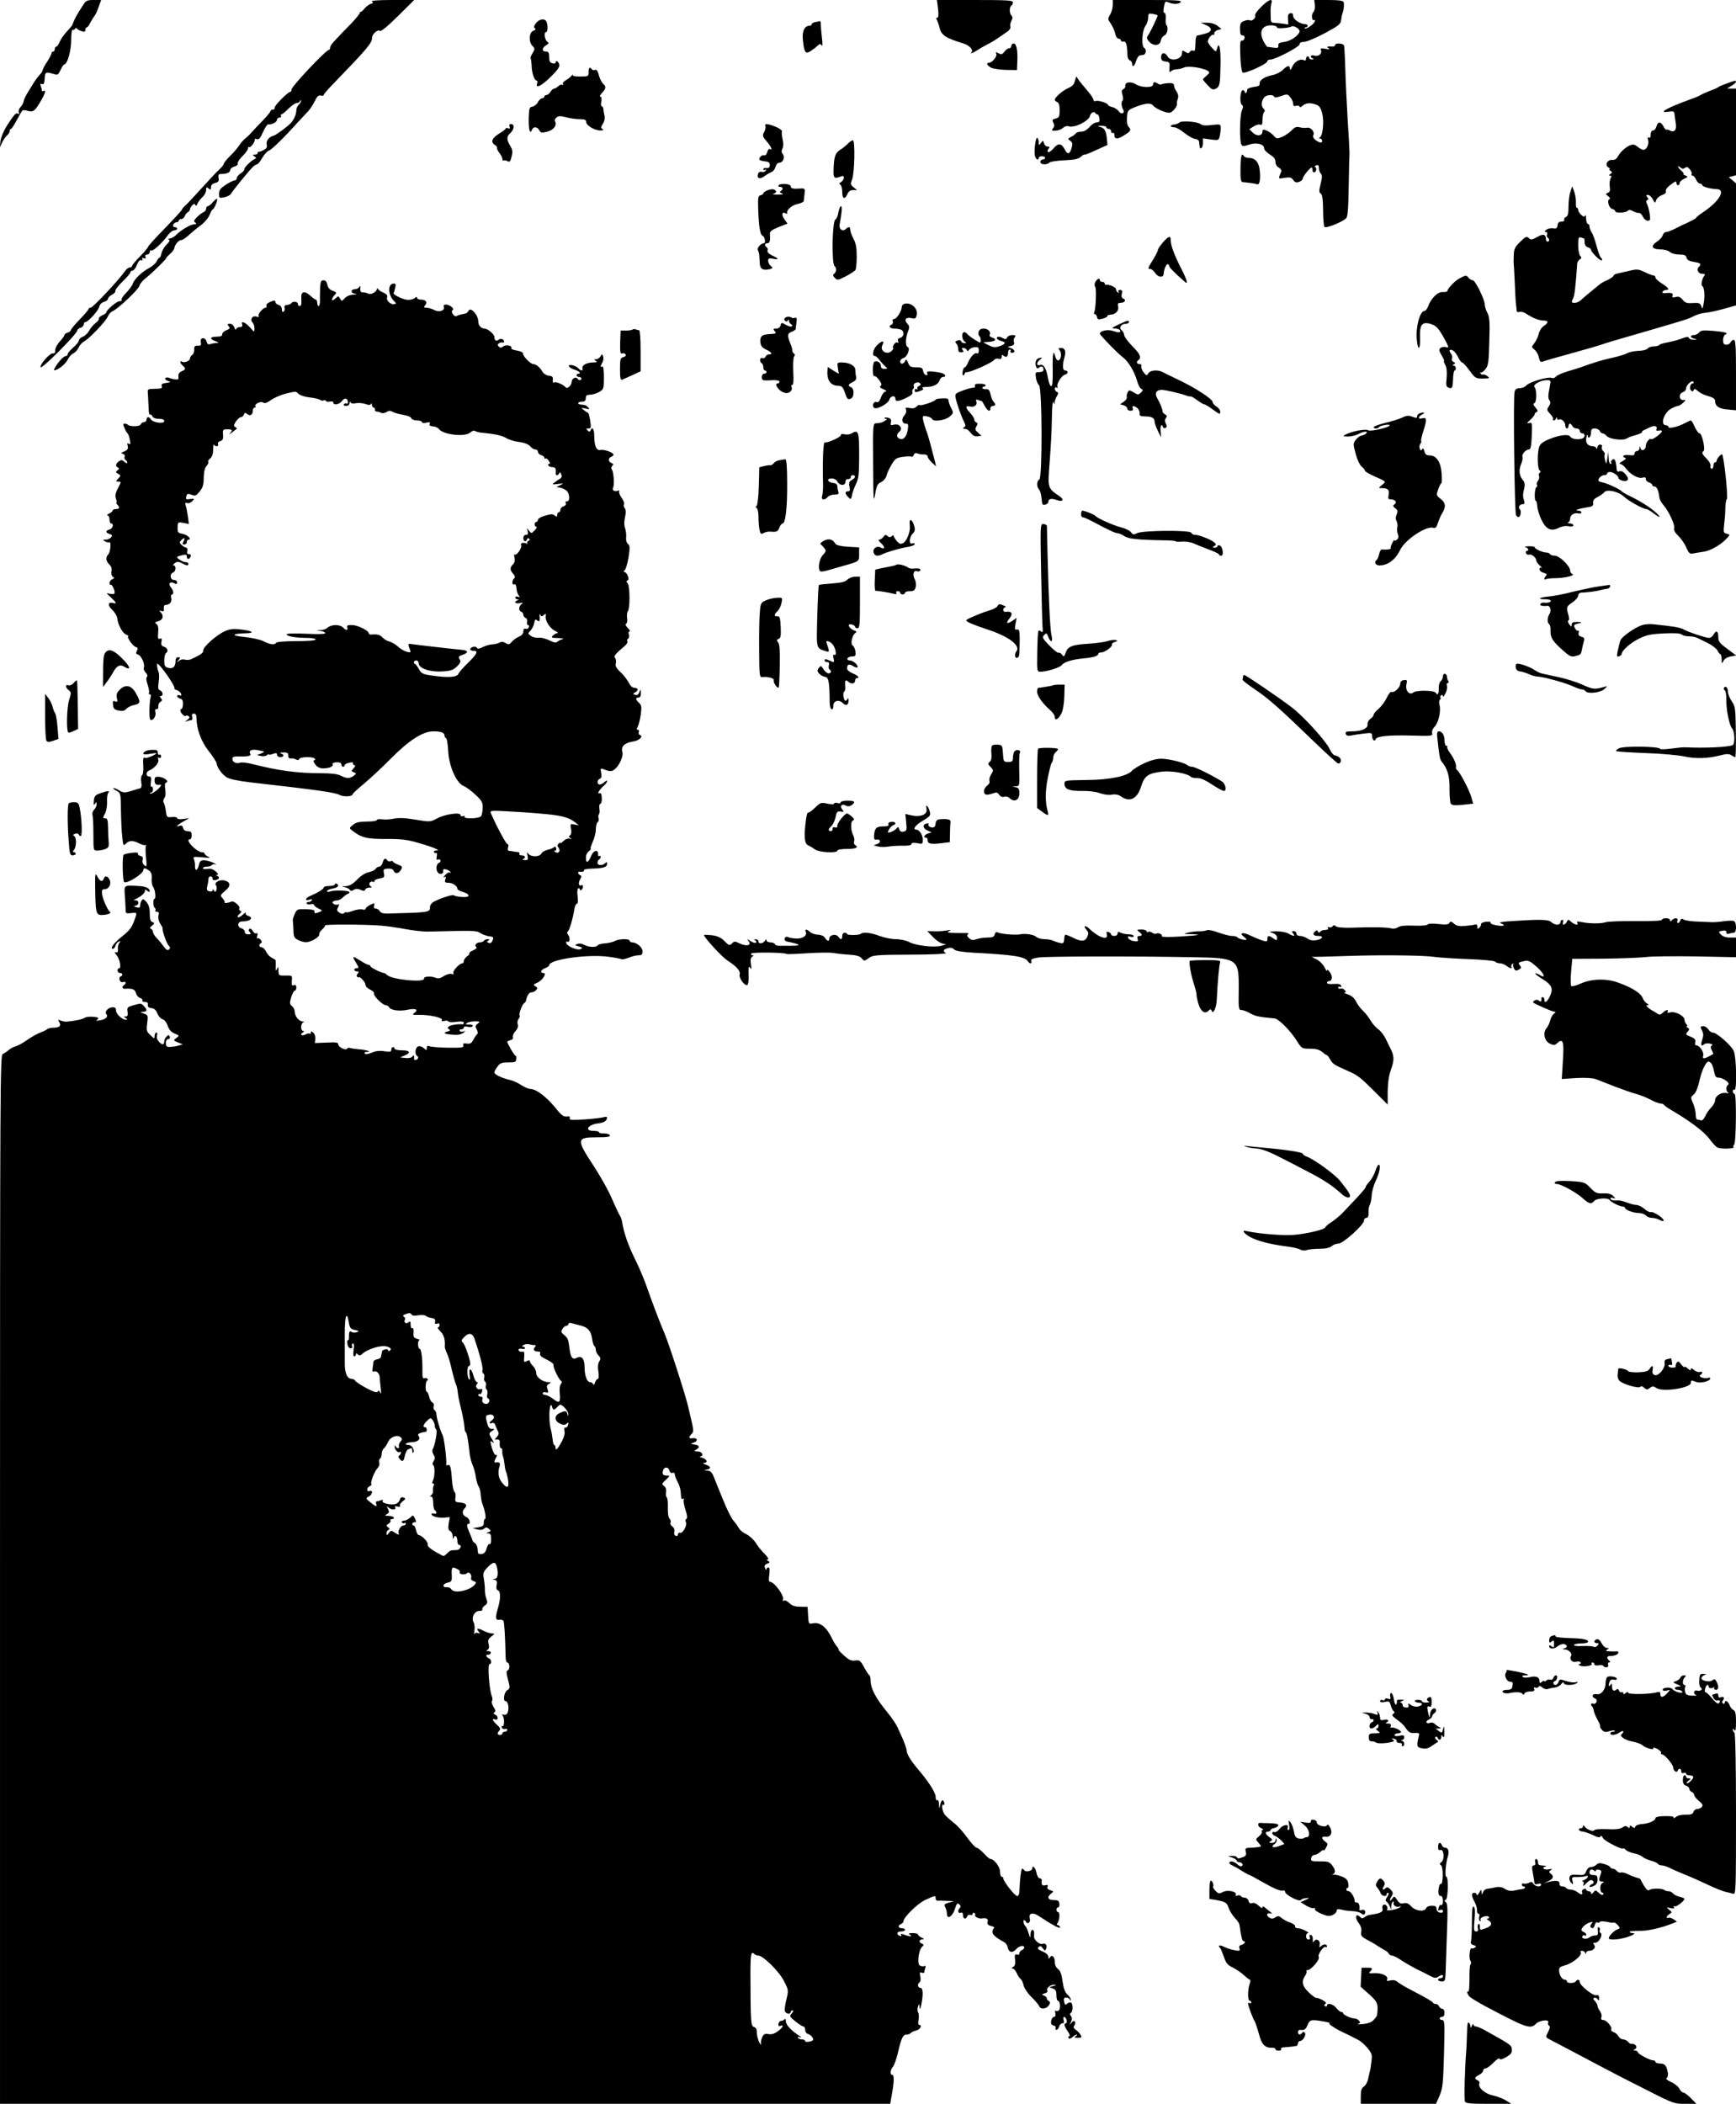 <?xml version="1.0" standalone="no"?>
<!DOCTYPE svg PUBLIC "-//W3C//DTD SVG 20010904//EN"
 "http://www.w3.org/TR/2001/REC-SVG-20010904/DTD/svg10.dtd">
<svg version="1.0" xmlns="http://www.w3.org/2000/svg"
 width="1078pt" height="1306pt" viewBox="0 0 1078 1306"
 preserveAspectRatio="xMidYMid meet">
<g transform="translate(0,1306) scale(0.1,-0.1)"
fill="#000000" stroke="none">
<path d="M515 13027 c-41 -64 -45 -72 -56 -97 -6 -14 -11 -27 -12 -29 -1 -2
-16 -20 -34 -39 -17 -19 -37 -47 -43 -63 -7 -16 -16 -29 -21 -29 -5 0 -9 -7
-9 -15 0 -8 -4 -15 -10 -15 -5 0 -10 -5 -10 -10 0 -6 -12 -29 -27 -53 -16 -23
-28 -47 -28 -52 0 -6 -9 -20 -20 -31 -11 -12 -29 -36 -40 -55 -11 -18 -28 -46
-38 -62 -9 -15 -19 -36 -20 -46 -2 -10 -10 -26 -19 -35 -10 -9 -14 -24 -11
-33 4 -10 2 -14 -5 -9 -13 8 -22 -2 -69 -74 -20 -32 -37 -72 -40 -95 l-4 -40
14 30 c8 17 21 36 30 44 10 7 17 20 17 27 0 8 4 14 8 14 4 0 21 25 37 56 16
30 32 57 35 59 4 2 20 1 36 -4 32 -8 43 1 83 72 23 40 27 62 11 52 -6 -3 -10
-2 -10 4 0 5 -3 17 -7 27 -5 13 -2 16 8 12 10 -4 14 4 16 29 2 45 6 48 48 36
34 -11 35 -10 51 23 9 19 19 34 23 34 19 0 43 85 43 150 0 39 4 68 8 65 5 -3
12 0 16 6 4 7 9 7 13 1 3 -5 16 -12 29 -16 16 -6 22 -3 22 8 0 9 4 16 8 16 5
0 15 12 22 28 8 15 20 34 26 42 7 8 19 34 27 58 l15 42 -47 0 c-41 0 -48 -4
-66 -33z"/>
<path d="M2309 13051 c11 -7 9 -10 -7 -15 -12 -4 -30 -18 -40 -31 -11 -13 -22
-22 -26 -20 -3 3 -4 2 -1 -2 3 -4 -23 -37 -58 -73 -109 -111 -127 -131 -127
-146 0 -8 -4 -14 -8 -14 -18 0 -232 -227 -232 -246 0 -8 -3 -14 -7 -14 -16 -1
-104 -90 -98 -100 3 -5 -1 -10 -9 -10 -9 0 -16 -4 -16 -9 0 -5 -21 -31 -47
-58 -27 -27 -58 -60 -69 -73 -12 -14 -31 -32 -41 -40 -11 -8 -28 -28 -38 -43
-10 -16 -36 -46 -57 -66 -21 -21 -38 -42 -38 -47 0 -5 -12 -21 -27 -35 -16
-14 -64 -65 -108 -114 -44 -49 -90 -98 -102 -109 -13 -11 -23 -23 -23 -27 0
-4 -47 -55 -105 -115 -58 -59 -105 -111 -105 -115 0 -5 -22 -32 -50 -60 -28
-28 -50 -55 -50 -60 0 -5 -6 -9 -14 -9 -7 0 -21 -10 -29 -22 -39 -56 -200
-228 -214 -228 -7 0 -13 -4 -13 -8 0 -5 -25 -34 -55 -65 -30 -31 -55 -61 -55
-66 0 -5 -9 -13 -20 -16 -11 -3 -20 -10 -20 -15 0 -5 -13 -23 -30 -41 -16 -18
-28 -42 -27 -53 1 -15 -3 -21 -16 -20 -18 2 -81 -69 -75 -86 5 -15 228 208
228 229 0 5 9 13 20 16 11 3 20 13 20 21 0 8 4 14 9 14 17 0 80 69 87 95 4 15
15 27 30 31 13 3 24 12 24 18 0 7 11 19 25 26 14 8 24 18 21 24 -2 6 18 32 45
58 27 26 49 52 49 58 0 5 6 10 13 10 7 0 20 16 27 35 9 23 19 34 28 30 8 -3
10 0 6 7 -5 7 -2 9 9 5 11 -4 14 -2 10 9 -3 8 1 14 11 14 9 0 16 7 16 16 0 8
4 12 10 9 10 -6 70 49 105 98 11 15 28 27 37 27 10 0 18 5 18 10 0 6 -7 10
-15 10 -9 0 -12 6 -9 15 4 8 12 15 20 15 8 0 14 5 14 10 0 6 7 10 15 10 9 0
19 8 22 18 4 9 12 21 20 25 7 4 13 13 13 18 0 6 6 17 14 25 11 10 15 11 19 1
3 -7 8 -5 13 8 4 11 18 29 31 41 13 12 23 31 23 44 0 19 2 20 15 10 12 -10 15
-9 15 8 0 13 9 22 26 26 21 6 25 12 21 31 -3 21 0 25 19 25 33 0 54 10 54 26
0 7 12 17 26 20 14 4 23 12 20 19 -2 7 11 28 30 46 19 18 34 40 34 48 0 8 3
11 7 8 7 -8 39 34 35 47 -2 5 4 6 13 2 12 -4 22 6 38 44 12 27 27 49 32 48 21
-4 55 14 55 28 0 8 7 14 16 14 8 0 12 5 9 10 -3 6 -2 10 3 10 5 0 24 16 43 35
19 19 42 35 51 35 9 0 19 6 21 13 4 7 6 8 6 1 1 -6 -6 -17 -14 -24 -8 -7 -15
-23 -15 -36 0 -24 -15 -58 -35 -79 -21 -22 -92 -74 -105 -77 -29 -7 -49 -32
-44 -54 4 -17 0 -26 -18 -35 -12 -7 -26 -12 -30 -11 -5 1 -8 -3 -8 -8 0 -6 -8
-10 -17 -10 -16 0 -16 -2 -3 -11 12 -8 12 -12 2 -16 -21 -8 -67 -54 -65 -64 2
-5 -8 -16 -22 -25 -14 -9 -25 -23 -25 -30 0 -8 -6 -14 -13 -14 -7 0 -32 -12
-55 -27 -33 -22 -42 -33 -42 -56 0 -27 2 -28 33 -22 17 4 35 13 39 19 10 18
103 133 130 161 12 14 28 25 34 25 6 0 20 18 32 39 13 22 31 43 42 46 17 5 97
84 188 185 18 19 43 46 56 60 13 14 31 42 41 63 14 29 23 37 37 34 10 -3 18
-1 18 3 0 5 24 33 53 63 215 222 247 259 247 291 0 24 36 56 48 44 6 -6 44 24
112 91 l102 101 -138 0 c-84 0 -133 -4 -125 -9z"/>
<path d="M5825 13005 c4 -38 3 -55 -5 -55 -7 0 -8 -5 -3 -12 4 -7 13 -31 18
-53 11 -44 39 -62 148 -95 36 -11 63 -40 50 -54 -13 -13 10 -5 35 12 15 10 43
26 62 36 32 15 59 33 127 81 12 8 20 22 17 29 -3 8 0 24 6 36 9 16 9 25 1 33
-14 14 -14 54 -1 62 6 3 10 13 10 21 0 12 -37 14 -236 14 l-236 0 7 -55z"/>
<path d="M6910 13029 c0 -17 -7 -43 -16 -59 -16 -26 -16 -29 3 -56 11 -16 24
-44 28 -61 3 -19 13 -33 21 -33 8 0 14 -5 14 -10 0 -6 7 -10 16 -8 17 3 24
-22 25 -84 0 -14 6 -29 14 -32 8 -3 15 -12 15 -21 0 -27 16 -16 25 18 6 17 16
33 23 33 6 1 16 2 21 3 17 2 22 35 7 43 -20 11 -15 107 8 139 9 13 16 36 16
51 0 24 3 26 27 22 15 -3 29 -7 31 -9 4 -3 -42 -100 -60 -126 -9 -13 -7 -21 9
-39 27 -28 67 -24 71 8 2 12 12 27 23 32 19 10 26 50 12 64 -4 4 -6 23 -4 42
1 19 -2 34 -8 34 -6 0 -8 13 -4 33 7 40 8 41 30 32 29 -13 63 -12 75 2 8 11
-30 13 -206 13 l-216 0 0 -31z"/>
<path d="M7832 13018 c-24 -23 -41 -47 -38 -54 6 -15 -19 -38 -33 -30 -5 3
-21 2 -35 -4 -22 -8 -26 -16 -26 -50 0 -30 4 -40 16 -40 10 0 14 -7 12 -17 -2
-10 -10 -17 -17 -15 -10 2 -12 -19 -9 -92 1 -52 8 -100 14 -106 11 -11 154 53
154 70 0 6 8 10 18 10 30 0 182 79 182 95 0 10 10 15 28 15 15 0 72 24 127 53
89 48 100 57 103 83 2 16 6 36 9 44 8 21 11 53 6 68 -4 8 -32 12 -94 12 l-88
0 4 -31 c2 -18 -2 -37 -10 -45 -14 -14 -9 -58 6 -48 5 3 6 -2 3 -10 -7 -18
-54 -50 -62 -42 -3 3 0 6 6 6 7 0 12 5 12 10 0 6 -7 10 -15 10 -31 0 -75 30
-75 51 0 14 -5 19 -17 17 -14 -3 -17 -12 -15 -37 l2 -33 -42 6 c-24 3 -48 5
-55 5 -6 1 -12 9 -12 19 0 9 -1 32 -1 50 -1 17 2 41 5 52 11 33 -17 24 -63
-22z m98 -129 c0 -9 75 -3 91 7 12 7 49 -14 49 -29 -1 -24 -52 -61 -93 -67
-33 -4 -41 -9 -39 -23 2 -14 -3 -16 -30 -13 -18 3 -35 5 -38 5 -3 1 -14 16
-24 35 -22 42 -18 77 12 92 24 12 72 7 72 -7z"/>
<path d="M3327 12915 c-12 -17 -14 -26 -5 -31 7 -5 4 -10 -10 -15 -27 -10 -31
-69 -5 -94 15 -16 15 -19 0 -45 -9 -15 -15 -29 -12 -31 2 -3 5 -23 6 -44 1
-47 17 -95 31 -95 5 0 7 -9 3 -19 -10 -34 28 -14 88 45 40 40 54 60 50 74 -5
20 -23 28 -23 11 0 -5 -9 -7 -20 -4 -15 4 -20 14 -20 39 0 27 -4 34 -20 34
-26 0 -26 22 1 39 17 10 19 15 9 21 -17 10 -25 60 -10 60 11 0 14 39 4 64 -9
24 -47 19 -67 -9z"/>
<path d="M5063 12923 c-13 -2 -23 -9 -23 -14 0 -5 -6 -9 -13 -9 -32 0 -48 -35
-41 -93 9 -77 16 -85 51 -62 15 10 34 25 42 33 11 11 16 11 23 0 6 -8 7 10 2
47 -4 33 -7 70 -7 83 1 12 -2 21 -6 21 -3 -1 -16 -4 -28 -6z"/>
<path d="M7488 12905 c43 -19 41 -42 -5 -54 -21 -6 -42 -11 -48 -11 -5 0 -11
-16 -11 -35 -2 -61 -4 -66 -15 -59 -6 3 -15 0 -20 -7 -7 -11 -12 -12 -29 -1
-17 11 -20 10 -20 -8 0 -39 -71 -55 -90 -20 -15 28 -40 25 -40 -4 0 -19 6 -25
28 -28 24 -3 27 -6 24 -38 -2 -28 0 -32 10 -22 6 6 22 12 35 12 12 0 33 5 46
11 26 12 117 -2 147 -21 13 -9 12 -13 -7 -29 -13 -11 -23 -21 -23 -24 0 -3 13
-19 30 -37 24 -26 32 -29 49 -21 26 14 28 26 30 153 2 99 -9 146 -22 96 -6
-22 -6 -22 -32 6 -14 15 -25 32 -25 39 1 17 26 48 33 40 4 -3 7 1 7 9 0 9 10
18 23 22 l22 6 -25 20 c-16 12 -40 19 -65 19 l-40 0 33 -14z"/>
<path d="M6280 12775 c0 -8 -6 -15 -14 -15 -8 0 -21 -9 -29 -21 -13 -17 -19
-19 -36 -10 -17 10 -20 9 -14 -4 6 -16 -27 -55 -47 -55 -18 0 -11 -16 14 -30
14 -7 55 -13 93 -14 l68 -1 2 50 c4 70 -5 115 -22 115 -8 0 -15 -7 -15 -15z"/>
<path d="M8290 12779 c0 -5 -8 -9 -17 -8 -31 3 -38 -1 -23 -11 11 -7 5 -8 -19
-3 -29 5 -33 4 -28 -10 8 -21 -17 -40 -43 -32 -21 7 -29 -10 -7 -18 7 -3 5 -6
-5 -6 -10 -1 -18 4 -18 9 0 6 -4 10 -10 10 -5 0 -10 -7 -10 -16 0 -8 -5 -12
-11 -9 -22 14 -60 -6 -74 -38 -8 -19 -14 -25 -15 -14 0 24 -17 21 -45 -8 -14
-13 -42 -27 -63 -31 -48 -9 -83 -32 -80 -53 2 -12 -7 -17 -37 -21 -22 -3 -40
-10 -40 -17 0 -6 -3 -15 -7 -19 -5 -4 -8 -2 -8 4 0 7 -6 12 -13 12 -16 0 -21
-82 -5 -91 9 -6 9 -14 0 -34 -14 -29 -16 -193 -3 -213 6 -11 15 -11 47 0 46
16 94 4 94 -23 0 -9 16 -26 35 -38 25 -15 35 -27 35 -45 0 -15 8 -30 21 -36
11 -7 18 -17 16 -23 -21 -50 -22 -48 20 -41 33 5 43 3 54 -14 11 -15 19 -17
37 -11 12 5 22 14 22 21 1 13 44 68 55 68 3 0 5 -7 5 -15 0 -8 4 -15 9 -15 14
0 21 28 8 33 -6 2 -4 6 6 10 13 5 17 1 17 -16 0 -13 5 -28 12 -35 9 -9 9 -23
-1 -63 -11 -43 -11 -53 0 -60 10 -6 14 -34 15 -102 0 -51 4 -99 8 -105 7 -12
109 28 135 53 10 10 14 59 16 201 2 104 4 196 5 204 0 8 -4 98 -11 200 -6 102
-13 246 -15 320 -2 74 -6 140 -8 147 -6 16 -56 18 -56 2z m-260 -363 c0 -13 5
-17 20 -13 11 3 20 0 20 -5 0 -6 8 -4 18 5 21 19 49 21 86 7 18 -6 28 -21 36
-52 13 -48 5 -138 -13 -150 -9 -6 -9 -8 1 -8 6 0 12 -7 12 -15 0 -10 -6 -12
-17 -8 -26 10 -45 31 -38 43 12 19 -15 52 -38 47 -12 -2 -33 -1 -47 3 -20 5
-30 1 -50 -20 -14 -14 -40 -32 -59 -40 -30 -12 -35 -12 -50 6 -9 11 -28 25
-43 32 -23 10 -28 9 -28 -3 0 -28 -33 -34 -59 -10 l-23 23 26 17 c14 9 33 15
41 11 12 -4 15 3 15 34 0 21 5 42 10 45 6 4 5 12 -4 21 -16 15 -14 48 5 70 13
16 56 19 61 4 2 -7 17 -6 43 4 38 13 41 13 57 -8 10 -11 18 -29 18 -40z"/>
<path d="M3655 12613 c0 -27 -2 -28 -52 -28 -32 0 -50 3 -46 10 2 5 -1 3 -9
-6 -7 -9 -23 -21 -36 -28 -12 -7 -20 -17 -16 -23 4 -6 3 -8 -4 -4 -6 3 -17 -1
-25 -9 -9 -8 -20 -15 -26 -15 -6 0 -16 -9 -23 -20 -7 -11 -18 -20 -25 -20 -7
0 -13 -4 -13 -10 0 -5 -6 -10 -13 -10 -8 0 -20 -11 -27 -24 -7 -14 -22 -26
-34 -28 -19 -3 -21 -10 -23 -75 -1 -69 8 -101 21 -68 8 21 33 19 45 -4 9 -16
15 -17 51 -8 40 11 61 41 46 65 -3 5 1 16 10 23 12 10 24 10 60 1 24 -7 62
-12 84 -12 31 0 40 -4 40 -17 0 -22 52 -53 88 -53 19 0 23 3 13 9 -11 7 -10
13 3 33 9 14 13 34 10 48 -3 14 -7 33 -7 43 -1 9 -5 17 -10 17 -5 0 -7 14 -3
30 3 19 1 30 -6 30 -6 0 -2 10 10 23 26 27 27 40 7 57 -8 7 -20 30 -26 52 -7
28 -15 38 -24 34 -8 -3 -17 -1 -20 4 -11 18 -21 10 -20 -17z"/>
<path d="M6676 12562 c-6 -26 -16 -37 -41 -48 -34 -14 -85 -58 -85 -73 0 -5 7
-11 15 -15 10 -4 15 -20 15 -50 0 -40 -3 -46 -25 -52 -21 -5 -23 -9 -14 -26 7
-14 7 -23 -2 -34 -6 -8 -8 -15 -3 -15 23 -3 51 4 66 18 10 9 25 13 34 9 33
-13 125 32 132 64 5 20 25 31 33 19 3 -6 10 -10 15 -10 4 1 9 -10 11 -24 3
-20 -1 -25 -17 -25 -12 0 -32 -13 -45 -29 -16 -18 -34 -28 -51 -28 -14 0 -29
-5 -33 -10 -3 -6 -16 -16 -29 -22 -22 -12 -23 -13 -6 -25 14 -11 16 -19 8 -45
-11 -39 -25 -42 -41 -11 -21 41 -41 44 -69 11 -14 -17 -30 -28 -35 -25 -6 3
-5 11 2 20 9 11 8 14 -6 14 -9 0 -19 9 -22 20 -5 19 -6 20 -19 3 -12 -17 -13
-17 -14 4 0 12 -4 24 -9 27 -10 7 -22 -83 -14 -113 5 -21 23 -30 23 -11 0 6 9
10 20 10 11 0 20 -4 20 -10 0 -5 -7 -10 -15 -10 -8 0 -15 -7 -15 -15 0 -18 41
-20 57 -4 6 6 48 12 93 14 62 3 87 8 102 22 11 10 21 16 22 13 1 -3 33 10 72
28 l71 32 -4 43 c-6 49 -16 64 -46 70 -15 3 -12 5 11 6 17 0 32 -3 32 -9 0 -5
7 -10 15 -10 8 0 15 -7 15 -16 0 -8 5 -12 10 -9 6 3 10 -3 10 -14 0 -27 22
-27 65 2 38 24 41 32 22 51 -7 8 -11 30 -9 57 3 42 6 46 45 62 68 27 101 31
117 12 16 -19 74 -45 101 -45 18 0 52 40 47 56 -1 5 1 19 6 31 5 15 2 30 -8
45 -9 12 -16 29 -16 38 0 11 -10 15 -33 14 -19 -1 -38 -4 -43 -7 -6 -3 -16 -2
-24 4 -21 13 -30 11 -30 -6 0 -21 -73 -20 -105 1 -30 20 -71 15 -67 -7 1 -9
-4 -19 -12 -22 -11 -5 -13 -13 -6 -36 5 -17 5 -33 1 -35 -10 -6 -8 -37 3 -55
14 -23 -10 -35 -26 -13 -8 12 -26 24 -41 27 -15 4 -27 10 -27 14 0 11 -60 30
-76 24 -8 -3 -14 0 -14 7 0 7 -14 29 -31 49 -61 73 -67 81 -72 93 -2 7 -7 -2
-11 -20z"/>
<path d="M10720 12541 c-25 -9 -47 -19 -50 -22 -3 -3 -27 -14 -55 -24 -27 -11
-52 -22 -55 -25 -3 -3 -34 -17 -70 -29 -140 -51 -201 -86 -127 -74 27 4 33 2
35 -14 1 -10 4 -35 8 -57 7 -42 -8 -61 -37 -46 -9 5 -18 7 -21 5 -3 -3 -11 6
-18 20 -17 32 -36 32 -44 0 -4 -14 -13 -25 -21 -25 -9 0 -15 -10 -15 -26 0
-16 -4 -23 -11 -18 -7 4 -9 0 -5 -14 8 -25 -9 -62 -28 -62 -8 0 -24 8 -37 19
-19 15 -28 17 -49 8 -29 -13 -60 -42 -76 -72 -6 -12 -19 -19 -32 -18 -30 4
-49 -32 -25 -46 10 -6 14 -11 8 -11 -5 0 -3 -5 5 -10 13 -9 13 -11 0 -20 -11
-7 -11 -10 -2 -10 9 0 10 -5 3 -18 -5 -10 -8 -33 -5 -50 4 -24 1 -34 -12 -39
-15 -6 -15 -7 2 -21 11 -8 15 -16 8 -18 -17 -7 -3 -56 17 -61 11 -3 19 -9 19
-14 0 -13 64 -11 77 2 8 8 17 7 34 -2 13 -7 30 -12 37 -11 6 2 17 -9 24 -23 6
-14 20 -25 30 -25 16 0 17 5 12 43 -4 23 -11 51 -17 62 -7 13 -6 20 2 23 9 3
9 7 0 18 -9 11 -8 14 4 14 9 0 23 -12 30 -27 14 -26 15 -26 21 -6 4 12 20 26
36 32 19 6 28 15 24 24 -3 8 9 25 31 41 27 21 35 23 35 12 0 -9 5 -16 10 -16
6 0 10 6 10 13 0 8 12 20 28 27 25 12 26 13 7 21 -11 4 -16 8 -11 8 5 1 -1 9
-12 20 -24 20 -31 41 -7 21 11 -9 19 -9 28 -2 10 9 18 6 30 -9 10 -11 15 -24
12 -29 -4 -6 -1 -10 5 -10 6 0 16 -11 22 -25 6 -14 17 -25 25 -25 7 0 13 -4
13 -9 0 -10 52 -24 90 -25 59 -2 17 -75 -81 -141 -24 -16 -46 -33 -47 -38 -2
-4 -25 -16 -50 -28 -26 -11 -63 -29 -83 -40 -20 -10 -44 -19 -52 -19 -9 0 -19
-9 -22 -21 -4 -11 -19 -28 -33 -37 -44 -28 -37 -49 15 -50 26 0 52 -7 62 -16
10 -9 35 -16 58 -16 32 0 42 -4 46 -20 3 -14 17 -21 46 -26 43 -7 48 -13 30
-31 -17 -17 -3 -43 22 -43 16 0 19 -3 12 -12 -14 -18 -22 -57 -13 -63 13 -8
18 -58 10 -105 -7 -38 -9 -42 -15 -22 -7 20 -13 23 -53 21 -36 -3 -48 1 -63
20 -14 17 -25 22 -44 17 -19 -5 -23 -3 -19 9 6 15 -9 20 -50 15 -11 -1 -15 3
-12 9 4 6 14 11 22 11 25 0 15 14 -26 40 -22 14 -40 30 -40 37 0 7 -5 13 -12
13 -6 0 -31 9 -55 21 -38 18 -48 19 -90 9 -27 -6 -60 -14 -75 -17 -16 -3 -28
-9 -28 -14 0 -5 -17 -17 -37 -27 -21 -9 -43 -21 -49 -27 -7 -5 -31 -26 -55
-45 -24 -19 -51 -43 -61 -52 -10 -10 -27 -18 -38 -18 -23 0 -24 4 -11 29 8 14
15 71 25 214 0 10 8 22 16 27 12 7 12 12 2 22 -6 6 -12 36 -12 66 0 45 3 53
16 48 9 -3 18 -6 20 -6 2 0 4 -11 4 -24 0 -16 7 -27 20 -31 11 -3 20 -11 20
-16 0 -15 60 -73 67 -65 4 4 2 10 -4 14 -6 4 -19 36 -28 72 -9 36 -23 75 -31
87 -8 12 -14 29 -14 38 0 8 -4 15 -10 15 -5 0 -10 15 -11 33 0 17 -3 26 -6 19
-4 -10 -9 -9 -24 4 -10 9 -19 23 -19 31 0 7 -4 13 -8 13 -5 0 -7 14 -6 31 1
17 -3 47 -10 67 l-13 36 -11 -34 c-7 -18 -12 -59 -12 -92 0 -44 -4 -60 -16
-65 -8 -3 -13 -11 -11 -17 3 -7 -4 -12 -17 -12 -15 1 -22 -6 -24 -23 -3 -18
-8 -22 -28 -18 -13 2 -32 -2 -41 -9 -13 -9 -14 -13 -4 -14 7 0 11 -6 8 -15 -4
-8 -2 -17 3 -20 13 -8 13 -25 0 -25 -5 0 -10 6 -10 13 -1 33 -16 38 -54 16
-28 -16 -40 -19 -49 -10 -17 17 -23 14 -61 -24 -28 -27 -35 -43 -36 -77 -1
-24 -1 -45 -1 -48 1 -3 4 -57 7 -120 2 -63 6 -126 8 -140 1 -14 4 -31 4 -39 1
-8 8 -11 18 -7 9 3 28 -2 42 -12 39 -26 79 -42 107 -42 32 0 32 -13 1 -34 -13
-8 -27 -30 -31 -48 -4 -18 -16 -44 -27 -58 -19 -24 -19 -25 1 -41 12 -10 24
-31 27 -49 5 -23 11 -30 23 -25 9 4 88 27 176 51 88 24 171 48 185 53 28 11
94 30 305 91 230 67 239 70 270 86 17 9 44 18 60 20 47 6 85 14 148 32 l57 16
0 379 0 379 -22 19 -23 19 23 6 22 6 0 269 0 269 -27 0 -28 1 28 17 c15 9 27
20 27 24 0 10 -5 9 -60 -11z"/>
<path d="M7323 12299 c-5 -5 -20 -11 -32 -12 -27 -2 -28 -17 0 -17 11 0 39
-15 62 -34 23 -19 53 -36 67 -38 14 -1 26 -10 26 -18 1 -8 2 -21 3 -27 2 -27
21 -11 21 17 l0 31 49 -7 c45 -6 49 -5 54 17 4 13 7 36 7 52 0 27 0 27 -55 21
-36 -5 -59 -3 -69 5 -19 16 -119 24 -133 10z"/>
<path d="M3164 12274 c4 -12 2 -15 -9 -10 -8 3 -15 2 -15 -2 0 -4 -18 -18 -40
-31 -45 -28 -55 -53 -28 -70 11 -7 17 -15 14 -18 -3 -3 4 -17 14 -31 11 -13
20 -32 20 -40 0 -8 3 -12 6 -9 4 3 15 2 24 -3 15 -8 19 -4 27 28 8 30 6 43 -9
67 -23 39 -23 58 2 80 24 22 26 55 4 55 -11 0 -14 -5 -10 -16z"/>
<path d="M4753 12277 c3 -7 -1 -24 -8 -37 -12 -22 -10 -28 16 -58 28 -31 39
-60 19 -47 -5 3 -12 -5 -16 -19 -3 -14 -11 -23 -18 -20 -16 6 -41 -22 -27 -30
5 -3 21 -7 35 -8 23 -2 31 -14 24 -35 -2 -5 -11 -7 -20 -6 -10 2 -18 -2 -18
-8 0 -5 5 -7 12 -3 7 5 8 3 3 -5 -4 -7 -15 -11 -25 -8 -12 3 -20 -2 -23 -14
-8 -28 12 -34 41 -12 15 11 35 22 44 26 10 3 20 18 24 32 4 15 13 25 24 25 23
0 36 36 20 55 -8 9 -8 19 -1 33 6 11 6 33 1 56 -5 21 -7 44 -4 50 2 6 -15 19
-39 29 -50 20 -71 22 -64 4z"/>
<path d="M5265 12168 c-11 -11 -33 -29 -49 -39 -30 -18 -39 -46 -40 -134 -1
-41 7 -46 47 -30 12 5 17 2 17 -8 0 -9 -8 -21 -17 -27 -13 -8 -14 -13 -5 -16
6 -3 12 -23 12 -45 0 -44 15 -51 32 -14 7 17 19 25 36 25 l24 0 -22 18 c-19
15 -20 20 -9 47 16 39 20 245 5 244 -6 0 -20 -9 -31 -21z"/>
<path d="M7703 12015 c-1 -72 2 -85 16 -86 36 -3 75 -8 87 -13 16 -6 23 32 16
90 -5 48 -29 74 -69 74 -12 0 -25 5 -28 10 -15 25 -21 4 -22 -75z"/>
<path d="M4834 11909 c-3 -5 2 -9 10 -9 19 0 21 -16 4 -26 -8 -5 -6 -10 8 -15
13 -5 4 -7 -26 -7 -25 0 -37 2 -27 5 21 6 22 19 2 27 -17 6 -65 -12 -65 -25 0
-4 -8 -9 -17 -11 -15 -3 -17 -14 -15 -83 4 -114 12 -163 28 -169 14 -6 20 -46
7 -46 -19 -1 -44 -30 -37 -42 4 -7 8 -22 9 -33 1 -11 2 -34 3 -51 2 -34 20
-45 61 -35 21 6 22 8 7 20 -9 7 -16 22 -16 32 0 15 5 17 30 13 40 -8 38 0 -5
20 -21 10 -32 22 -29 30 3 8 1 17 -5 21 -16 9 -13 25 4 25 15 0 19 15 16 56
-2 17 9 26 53 44 l56 22 -20 28 c-20 28 -13 49 10 35 6 -4 9 -3 8 2 -6 19 30
50 65 57 20 4 38 12 38 19 1 7 3 27 5 45 4 31 2 33 -24 32 -48 -4 -62 0 -62
14 0 16 -66 20 -76 5z"/>
<path d="M1322 11805 c-12 -14 -26 -25 -32 -25 -5 0 -10 -7 -10 -15 0 -9 -7
-18 -16 -22 -9 -3 -27 -17 -41 -31 -19 -19 -22 -27 -11 -33 7 -5 9 -9 3 -10
-25 -3 -32 -6 -64 -24 -19 -11 -44 -30 -56 -42 -12 -13 -31 -23 -41 -24 -11 0
-14 -3 -6 -6 9 -3 5 -13 -13 -31 -15 -14 -29 -39 -32 -54 -3 -15 -9 -28 -13
-28 -4 0 -11 -10 -17 -22 -6 -13 -28 -32 -49 -43 -45 -24 -90 -68 -100 -97 -3
-11 -22 -36 -40 -55 -19 -19 -32 -38 -29 -44 4 -5 -3 -9 -13 -9 -18 0 -82 -55
-82 -70 0 -4 -12 -12 -26 -18 -14 -7 -23 -16 -20 -20 3 -5 -7 -17 -20 -27 -14
-10 -32 -32 -40 -47 -8 -16 -26 -33 -39 -38 -14 -5 -25 -16 -25 -23 0 -8 -16
-28 -35 -44 -19 -17 -35 -35 -35 -42 0 -6 -4 -11 -10 -11 -6 0 -18 -8 -28 -18
-24 -24 -54 -72 -45 -71 24 2 70 39 83 66 8 17 24 34 35 39 11 5 26 21 33 36
7 16 23 33 35 39 33 18 136 126 147 155 5 13 18 27 27 31 32 12 163 135 169
159 3 13 22 35 42 50 35 27 134 124 125 124 -2 0 8 10 22 23 14 12 27 29 28
38 4 23 27 49 44 49 8 0 29 15 48 33 19 17 53 45 75 61 22 17 45 45 52 63 7
18 15 33 19 33 8 0 33 59 27 65 -2 3 -14 -6 -26 -20z"/>
<path d="M5206 11741 c-3 -22 -12 -41 -18 -43 -20 -7 -25 -270 -6 -289 15 -15
12 -39 -5 -51 -6 -4 -4 -13 7 -23 15 -16 20 -15 69 10 28 15 55 33 59 39 4 6
8 44 8 84 0 53 -5 82 -20 109 -11 21 -20 46 -20 55 0 21 -11 23 -27 7 -20 -20
-45 -2 -39 28 14 77 17 113 8 113 -5 0 -12 -18 -16 -39z"/>
<path d="M7221 11555 c-17 -20 -31 -41 -31 -47 0 -6 -13 -33 -30 -60 -34 -55
-35 -58 -16 -58 7 0 21 -12 30 -26 18 -27 51 -29 52 -4 1 26 15 60 25 60 5 0
9 -5 9 -11 0 -9 38 -47 98 -99 22 -20 13 13 -24 85 -42 82 -64 141 -64 173 0
31 -13 28 -49 -13z"/>
<path d="M9063 11332 c-28 -15 -71 -59 -76 -79 -1 -4 -14 -7 -29 -6 -29 3 -73
-40 -90 -89 -6 -16 -16 -28 -22 -28 -29 0 -56 -100 -48 -179 7 -74 23 -63 20
15 -3 77 12 98 63 84 38 -11 51 -26 89 -94 28 -53 29 -57 10 -51 -12 4 -27 1
-35 -5 -11 -9 -10 -17 7 -46 11 -19 18 -34 15 -34 -3 0 0 -12 8 -26 9 -17 11
-44 8 -80 -5 -44 -3 -55 11 -60 24 -9 27 -3 29 55 1 28 5 51 10 51 4 0 7 7 7
15 0 8 -6 15 -12 15 -10 0 -10 2 0 9 11 7 11 9 -2 14 -9 4 -13 13 -10 22 4 8
1 22 -6 30 -7 9 -11 18 -8 20 11 12 36 -8 51 -40 9 -19 21 -35 26 -35 5 0 26
-22 46 -50 35 -48 39 -50 83 -50 43 1 45 2 28 15 -10 8 -22 12 -27 10 -4 -3
-11 0 -15 7 -4 7 -4 10 1 6 4 -4 17 5 28 19 19 23 22 44 25 173 4 121 2 152
-12 178 -9 17 -16 40 -16 51 0 31 -59 151 -74 151 -8 0 -19 7 -26 15 -15 18
-17 18 -57 -3z"/>
<path d="M6803 11312 c-7 -12 -8 -24 -2 -33 9 -14 3 -144 -7 -160 -3 -5 -1 -9
5 -9 5 0 11 -8 13 -18 3 -16 8 -17 36 -10 18 5 31 12 28 16 -2 4 8 8 22 9 31
1 52 26 45 53 -4 15 0 20 15 20 26 0 38 18 18 26 -11 4 -14 14 -10 30 5 18 2
24 -11 24 -10 0 -13 -5 -9 -12 4 -7 3 -8 -4 -4 -7 4 -12 13 -12 21 0 12 -44
31 -62 27 -5 -1 -8 3 -8 8 0 6 -7 10 -15 10 -8 0 -15 5 -15 10 0 16 -14 12
-27 -8z"/>
<path d="M1988 11273 c-1 -27 -2 -63 -1 -80 0 -18 -4 -33 -8 -33 -5 0 -9 9 -9
20 0 11 -4 20 -9 20 -4 0 -21 12 -36 26 -33 30 -56 25 -54 -13 1 -15 1 -34 0
-40 -1 -17 -21 -17 -21 0 0 15 -32 19 -41 5 -3 -5 -15 -10 -26 -11 -14 -1 -19
-6 -16 -18 3 -9 0 -20 -6 -23 -7 -5 -11 1 -11 14 0 13 -8 24 -20 27 -11 3 -20
11 -20 18 0 11 -6 11 -30 2 -18 -7 -28 -17 -26 -24 3 -7 1 -13 -4 -13 -17 0
-51 -40 -44 -51 4 -7 -1 -9 -15 -4 -25 7 -41 -19 -22 -38 6 -6 11 -22 11 -36
0 -25 0 -25 -28 7 -30 33 -58 43 -48 17 3 -10 -1 -15 -13 -15 -11 0 -22 -6
-24 -12 -4 -8 -8 -4 -12 10 -5 13 -15 22 -27 22 -17 0 -18 -3 -8 -15 10 -12 8
-16 -14 -25 -14 -5 -26 -16 -26 -25 0 -11 -10 -15 -35 -15 -42 0 -46 -14 -7
-28 23 -9 24 -11 5 -11 -12 -1 -29 -4 -38 -7 -11 -5 -18 0 -22 15 -8 30 -42
28 -36 -2 4 -20 1 -24 -19 -23 -18 1 -23 -4 -22 -24 1 -14 -5 -29 -12 -33 -8
-4 -14 -14 -14 -22 0 -15 -35 -30 -50 -20 -16 10 -12 -11 5 -25 20 -17 19 -24
-7 -35 -16 -7 -22 -17 -20 -32 2 -17 -1 -21 -20 -18 -13 1 -30 6 -39 10 -10 3
-20 2 -23 -3 -3 -5 4 -13 17 -17 20 -7 19 -8 -11 -12 -24 -3 -32 -8 -28 -19 6
-15 1 -17 -54 -18 -35 -1 -35 -1 -31 -41 1 -22 3 -59 4 -82 0 -23 4 -40 9 -37
4 3 11 -2 14 -10 4 -10 19 -16 40 -16 23 0 34 -5 34 -14 0 -19 -71 -10 -83 11
-11 18 -27 17 -27 -2 0 -8 -7 -15 -15 -15 -9 0 -18 -7 -21 -14 -6 -15 -67 -16
-81 -2 -3 3 -12 6 -19 6 -11 0 -11 -5 -1 -27 6 -16 15 -30 19 -33 4 -4 11 -21
14 -40 6 -26 4 -31 -6 -25 -10 6 -12 3 -7 -14 4 -17 0 -24 -21 -33 -21 -9 -23
-12 -10 -15 9 -2 15 -10 12 -18 -3 -7 -1 -16 5 -20 6 -3 11 -11 11 -17 0 -6
-8 -4 -17 5 -15 13 -21 13 -35 3 -21 -15 -23 -32 -5 -39 9 -4 8 -8 -3 -16 -13
-10 -13 -13 3 -22 18 -10 18 -12 1 -30 -16 -17 -16 -19 -1 -19 21 0 21 2 -2
-44 -15 -28 -17 -44 -11 -62 5 -13 6 -24 3 -24 -4 0 -2 -5 5 -12 18 -18 15
-28 -8 -28 -11 0 -20 -4 -20 -8 0 -5 -10 -14 -22 -20 -13 -6 -17 -11 -10 -11
6 -1 12 -12 12 -26 0 -14 5 -25 10 -25 19 0 10 -32 -10 -37 -26 -7 -26 -20 1
-28 16 -5 18 -10 8 -21 -6 -8 -21 -14 -33 -14 -19 -1 -19 -2 -3 -11 9 -5 21
-8 25 -5 14 8 8 -62 -6 -76 -17 -17 -15 -42 7 -62 12 -11 16 -25 13 -42 -3
-16 1 -29 9 -35 11 -6 10 -9 -4 -15 -17 -6 -24 -34 -9 -34 12 0 31 -49 21 -56
-5 -3 -19 -2 -32 1 -19 6 -17 2 11 -23 37 -35 39 -42 13 -35 -31 8 -34 -15 -4
-43 15 -14 29 -37 31 -52 5 -42 33 -93 56 -102 12 -5 17 -9 13 -9 -14 -1 26
-61 45 -67 14 -4 16 -9 8 -24 -8 -15 -6 -20 8 -24 20 -7 44 -60 35 -81 -3 -8
3 -22 12 -31 10 -10 13 -20 7 -26 -6 -6 -4 -25 5 -49 7 -22 11 -45 8 -50 -4
-5 -1 -9 5 -9 7 0 9 -8 5 -20 -8 -27 -10 -129 -2 -137 14 -13 38 21 32 44 -4
16 -1 22 7 21 8 -2 12 5 11 17 -1 11 5 24 13 28 12 7 13 12 3 23 -8 10 -8 14
0 14 17 0 13 27 -5 34 -12 5 -14 15 -9 51 4 25 4 53 0 62 -9 21 -13 53 -8 53
15 0 115 -144 106 -153 -2 -3 4 -8 15 -11 11 -4 23 -14 26 -22 4 -12 2 -15 -9
-10 -8 3 -15 1 -15 -5 0 -6 8 -13 19 -16 13 -3 18 -13 17 -34 -1 -16 -4 -29
-8 -29 -5 0 -8 -5 -8 -11 0 -14 26 -40 33 -33 3 4 11 3 18 -2 9 -5 7 -11 -7
-22 -18 -14 -18 -14 -1 -8 10 3 22 6 27 6 4 0 6 9 3 20 -4 14 0 20 11 20 11 0
16 -9 16 -27 1 -69 28 -144 74 -203 26 -33 49 -68 51 -79 5 -29 33 -67 62 -86
16 -11 70 -22 142 -31 431 -49 531 -63 560 -79 26 -13 81 -10 81 5 0 4 31 33
69 64 38 32 114 102 168 157 111 112 198 169 263 169 47 0 70 -8 70 -25 0 -7
4 -15 9 -17 6 -1 12 -38 14 -80 5 -96 51 -199 97 -218 15 -6 48 -30 73 -54 39
-36 45 -47 44 -81 0 -22 -5 -46 -10 -52 -11 -15 -111 -18 -102 -3 3 6 -1 7 -9
4 -9 -4 -16 -1 -16 6 0 20 -98 6 -147 -21 -41 -22 -43 -22 -134 -7 -65 11
-104 12 -133 6 -23 -5 -56 -7 -73 -4 -18 2 -33 1 -33 -5 0 -5 -28 -9 -62 -9
-48 -1 -69 -5 -87 -21 -23 -19 -23 -20 -5 -34 57 -45 92 -54 212 -53 98 0 131
-4 205 -26 49 -14 96 -30 105 -36 16 -9 16 -9 -1 -10 -10 0 -15 -5 -12 -10 4
-6 10 -8 14 -5 5 2 6 -7 3 -22 -3 -17 -1 -24 6 -19 6 3 13 2 17 -4 3 -6 -1
-13 -9 -16 -17 -6 -21 -41 -8 -59 11 -17 37 -11 34 7 -2 12 3 15 18 11 11 -3
23 -10 27 -16 3 -5 1 -7 -4 -4 -6 4 -19 -3 -29 -15 -11 -12 -13 -18 -5 -13 10
6 12 2 6 -14 -5 -18 -2 -21 20 -21 26 0 55 -20 55 -38 0 -5 14 -13 32 -18 51
-15 49 -37 -3 -32 -24 1 -46 6 -50 10 -5 8 -86 -18 -126 -40 -13 -7 -23 -21
-23 -32 0 -34 -1 -34 -259 -41 -31 -1 -47 4 -53 15 -5 9 -16 16 -25 16 -10 0
-14 6 -10 19 4 17 2 17 -24 4 -16 -8 -29 -19 -29 -24 0 -6 -8 -8 -18 -5 -10 4
-37 0 -60 -8 -23 -8 -42 -13 -42 -9 0 3 -6 1 -13 -5 -8 -7 -17 -6 -30 3 -16
11 -17 17 -7 35 7 13 7 20 2 16 -14 -8 -43 4 -36 15 3 5 14 9 25 9 10 0 27 8
38 19 10 10 25 21 32 23 8 3 11 8 8 11 -8 10 -92 12 -116 4 -14 -5 -23 -4 -23
1 0 5 16 13 35 16 35 7 44 19 25 31 -5 3 -10 1 -10 -4 0 -6 -16 -11 -35 -11
-19 0 -35 -4 -35 -9 0 -10 -35 -32 -82 -52 -33 -13 -38 -34 -7 -24 15 5 19 4
15 -4 -4 -6 -14 -11 -22 -11 -8 0 -13 -4 -10 -9 3 -5 15 -7 26 -4 11 3 20 1
20 -4 0 -5 12 -16 28 -23 25 -12 26 -13 7 -21 -29 -11 -35 -11 -32 4 1 8 -15
12 -54 13 -53 1 -56 0 -69 -30 -8 -17 -13 -35 -12 -39 1 -5 3 -31 4 -58 1 -44
4 -52 29 -64 15 -8 38 -15 51 -14 30 1 84 33 80 49 -1 7 7 20 18 30 12 10 20
22 18 25 -4 8 246 7 347 -1 39 -3 108 -13 155 -22 47 -9 106 -15 133 -15 296
7 305 7 329 -9 14 -9 39 -18 55 -20 27 -3 29 -6 22 -25 -6 -15 -13 -21 -24
-16 -13 5 -14 7 -3 14 10 7 9 9 -4 9 -9 0 -20 -4 -23 -10 -3 -5 -15 -10 -25
-10 -22 0 -37 -19 -22 -29 6 -4 -2 -12 -19 -20 -17 -7 -28 -16 -25 -19 3 -3
-3 -11 -14 -19 -11 -8 -20 -21 -20 -29 0 -8 -4 -14 -9 -14 -18 0 -63 -49 -56
-61 5 -7 1 -9 -11 -5 -11 3 -32 -3 -48 -13 -22 -15 -35 -17 -53 -10 -30 11
-72 8 -70 -6 5 -26 -199 -7 -228 22 -8 7 -17 13 -21 13 -15 0 -84 34 -84 42 0
4 -5 8 -10 8 -6 0 -28 11 -50 25 -52 33 -56 32 -30 -10 18 -29 19 -35 6 -35
-9 0 -16 -4 -16 -10 0 -5 7 -10 16 -10 13 0 14 -3 5 -14 -8 -10 -9 -16 -1 -21
5 -3 10 -4 10 -1 0 3 9 -3 20 -14 11 -11 20 -27 20 -35 0 -9 13 -21 28 -28 16
-7 27 -18 24 -25 -4 -14 54 -72 74 -72 7 0 17 -6 21 -14 11 -18 67 -25 115
-14 48 10 69 1 42 -19 -17 -13 -14 -14 31 -13 64 1 147 -18 139 -32 -5 -7 1
-9 14 -6 12 4 24 2 27 -3 3 -5 26 -6 50 -2 31 4 45 2 45 -6 0 -6 -3 -10 -7
-10 -23 4 -70 -3 -83 -11 -12 -8 -13 -12 -2 -19 10 -6 8 -10 -9 -14 -32 -9
-21 -16 32 -20 30 -3 52 1 65 11 16 12 16 14 2 9 -10 -3 -20 -2 -23 3 -4 6 1
10 9 10 9 0 16 5 16 11 0 7 10 9 24 5 14 -3 28 -2 31 4 4 6 -6 10 -22 10 -22
0 -25 2 -13 10 8 5 31 10 50 10 32 -1 33 -2 17 -14 -16 -12 -17 -18 -7 -36 7
-13 8 -25 4 -29 -5 -3 -16 -19 -24 -34 -11 -23 -20 -28 -41 -25 -20 3 -25 0
-22 -12 4 -13 -9 -15 -94 -14 -54 1 -106 5 -115 9 -13 5 -18 2 -18 -10 0 -17
-1 -17 -19 -1 -10 9 -25 14 -35 10 -18 -7 -22 -49 -6 -59 6 -4 8 -11 5 -16 -7
-11 -26 -12 -24 -1 3 18 -2 26 -10 14 -5 -8 -21 -12 -42 -10 l-34 4 28 12 c41
17 33 32 -18 32 -25 0 -45 5 -45 10 0 6 -4 10 -10 10 -5 0 -10 -7 -10 -16 0
-13 -7 -15 -43 -10 -29 5 -55 2 -79 -9 -23 -9 -39 -11 -43 -5 -3 6 2 10 11 10
36 0 4 12 -43 16 -26 2 -53 6 -60 9 -7 2 -15 0 -18 -5 -8 -13 -55 10 -55 28 0
11 -14 13 -72 10 l-73 -3 3 26 c1 15 -4 32 -13 39 -12 10 -15 10 -15 0 0 -8
-3 -10 -6 -7 -4 3 -15 2 -26 -4 -23 -13 -39 -2 -18 11 10 7 11 10 3 10 -7 0
-13 11 -13 24 0 13 6 27 13 29 8 4 6 6 -4 6 -23 1 -49 34 -49 61 0 12 -8 28
-17 35 -15 11 -15 18 -5 54 7 22 17 41 22 41 6 0 10 9 10 20 0 13 -5 18 -15
14 -12 -5 -15 1 -13 27 3 34 3 34 -39 33 -41 -1 -43 0 -44 30 0 27 -2 28 -9
11 -7 -16 -9 -12 -8 17 1 21 0 39 -2 40 -3 2 -14 8 -25 14 -11 6 -26 23 -33
37 -7 15 -20 27 -28 27 -16 0 -19 16 -4 25 8 5 7 11 -1 21 -6 7 -15 12 -19 9
-5 -3 -6 5 -2 17 3 14 1 19 -6 14 -6 -3 -16 3 -22 14 -6 11 -15 18 -21 14 -6
-4 -6 -11 2 -20 9 -11 7 -14 -10 -14 -13 0 -21 6 -21 16 0 9 -9 18 -20 21 -30
8 -26 43 4 43 51 0 74 23 36 35 -12 4 -17 11 -14 18 4 7 -4 2 -18 -11 -13 -12
-27 -19 -31 -16 -4 4 1 13 11 21 12 10 14 16 4 19 -6 3 -9 10 -6 15 8 14 -36
50 -50 42 -13 -8 -48 -12 -41 -5 3 3 -3 14 -12 25 -17 18 -17 20 15 47 37 30
35 55 -4 64 -30 8 -67 -13 -53 -30 5 -6 6 -19 3 -29 -5 -13 -9 -14 -15 -3 -6
8 -9 9 -9 1 0 -6 -9 -9 -20 -6 -16 4 -18 10 -13 32 4 14 7 34 7 44 0 9 6 17
13 17 7 0 13 -6 13 -14 0 -9 7 -12 20 -9 23 6 26 19 8 26 -10 4 -9 6 1 6 9 1
6 8 -10 22 -17 14 -32 19 -51 15 -16 -3 -28 -1 -28 4 0 6 11 10 24 10 14 0 27
4 31 10 3 5 13 7 23 4 9 -2 4 2 -13 10 -16 8 -42 15 -57 16 -21 0 -28 -6 -33
-30 -8 -35 -25 -41 -24 -7 1 12 -2 31 -6 41 -8 18 -5 19 51 14 46 -5 54 -4 37
4 -13 6 -23 15 -23 20 0 4 -8 8 -19 8 -10 0 -32 14 -50 30 -31 30 -40 50 -21
50 6 0 10 11 10 25 0 20 -5 25 -24 25 -15 0 -26 7 -29 20 -3 13 -10 18 -21 14
-30 -12 -16 5 22 26 l37 21 -37 -5 c-22 -3 -38 -1 -38 5 0 6 -15 9 -32 7 -32
-3 -33 -1 -38 37 -3 22 -9 46 -14 53 -4 7 -2 19 4 27 8 10 10 30 6 54 -4 27
-2 41 6 43 21 7 -13 33 -45 36 -23 1 -27 -2 -27 -23 0 -22 9 -30 33 -26 15 2
5 -15 -24 -38 -17 -13 -33 -21 -36 -17 -4 3 -1 6 5 6 7 0 12 9 12 21 0 11 -4
18 -9 15 -5 -3 -7 10 -4 29 4 27 1 35 -11 35 -21 0 -21 29 0 37 33 12 64 50
57 68 -4 13 -3 16 5 11 7 -4 12 -1 12 9 0 9 -4 13 -10 10 -5 -3 -10 2 -10 12
0 15 -7 19 -32 18 -34 0 -58 -10 -58 -24 0 -5 18 -5 40 -1 22 4 40 6 40 4 0
-9 -62 -34 -70 -29 -11 7 -13 -2 -10 -61 1 -23 -3 -45 -9 -48 -5 -4 -7 -22 -4
-41 4 -25 2 -36 -8 -39 -8 -2 -33 -9 -57 -17 -38 -11 -47 -11 -73 5 -17 10
-32 16 -35 14 -2 -3 7 -11 21 -18 24 -13 25 -17 26 -119 1 -58 4 -133 8 -165
6 -56 7 -59 23 -43 20 21 44 21 81 2 15 -8 33 -13 40 -11 7 1 9 1 4 -2 -4 -2
-4 -34 -1 -70 7 -62 6 -66 -10 -53 -10 9 -14 21 -10 33 4 14 0 21 -15 25 -11
3 -18 10 -14 16 6 10 -70 2 -89 -9 -10 -7 -7 -163 3 -170 19 -11 119 52 119
75 0 15 12 14 35 -3 14 -10 19 -24 17 -51 -2 -20 3 -44 9 -51 13 -16 19 -74 8
-74 -10 0 -8 -50 2 -56 5 -3 7 -10 4 -15 -4 -5 1 -9 10 -9 11 0 14 -6 9 -24
-3 -15 1 -34 11 -50 9 -14 16 -26 15 -28 -6 -9 24 -93 36 -106 12 -11 12 -17
4 -26 -9 -8 -18 -3 -34 19 -11 16 -31 40 -43 52 -13 13 -23 30 -23 38 0 7 -6
16 -12 19 -9 3 -8 9 6 20 17 14 17 16 3 22 -13 4 -17 19 -17 54 0 33 -6 54
-21 71 -17 19 -22 21 -29 9 -6 -8 -10 -22 -10 -32 0 -12 -6 -15 -22 -10 -19 5
-20 7 -5 10 22 5 22 32 0 33 -15 0 -15 2 -3 7 34 15 60 38 60 51 0 11 3 11 15
1 8 -7 15 -8 15 -2 0 18 -25 30 -70 32 -92 5 -89 7 -85 -57 3 -32 4 -71 5 -87
0 -26 2 -28 35 -24 32 4 34 2 29 -17 -22 -69 -34 -86 -81 -124 -54 -42 -84
-81 -62 -81 6 0 13 9 16 19 3 11 12 22 20 26 13 4 13 3 4 -8 -6 -8 -10 -25 -9
-38 2 -17 -1 -23 -12 -21 -11 3 -10 -1 3 -16 20 -22 32 -82 17 -82 -6 0 -10
-7 -10 -15 0 -8 7 -15 15 -15 18 0 20 -17 3 -22 -7 -3 -9 -12 -5 -22 4 -11 13
-16 22 -12 17 6 21 -9 5 -19 -16 -10 -11 -25 8 -23 44 3 60 -3 66 -26 3 -14
15 -28 26 -31 11 -4 18 -11 15 -16 -4 -5 3 -9 15 -9 14 0 20 -5 18 -17 -2 -13
5 -19 22 -21 18 -2 29 -12 37 -33 7 -17 21 -33 32 -36 12 -3 25 -19 32 -40 7
-21 21 -39 37 -46 38 -16 38 -16 16 -31 -18 -14 -18 -15 11 -27 l30 -12 -25
-7 c-14 -5 -37 -8 -52 -9 -23 -1 -28 3 -28 24 0 15 6 25 15 25 9 0 12 6 9 15
-5 12 -8 12 -20 0 -8 -7 -14 -20 -14 -28 0 -24 -11 -26 -31 -6 -13 13 -18 27
-14 40 4 11 2 19 -4 19 -6 0 -11 -9 -11 -20 0 -20 -1 -20 -26 4 -24 22 -26 29
-20 74 6 48 5 51 -21 60 -25 9 -26 10 -5 11 26 1 28 13 6 35 -18 19 -18 19
-68 5 -35 -10 -38 -13 -34 -40 3 -21 0 -29 -11 -29 -14 0 -14 -1 -1 -10 13 -9
13 -10 0 -10 -23 1 -60 36 -60 58 0 15 -6 20 -22 19 -27 -1 -50 -28 -38 -42
14 -17 -2 -32 -40 -39 -19 -3 -29 -3 -22 0 6 3 12 9 12 13 0 11 -70 13 -84 3
-10 -9 -68 -21 -111 -24 -11 -1 -28 2 -39 7 -16 7 -17 6 -7 -12 12 -23 -1 -33
-43 -33 -12 0 -26 -4 -32 -8 -5 -5 -25 -15 -44 -22 -19 -7 -56 -28 -82 -46
-26 -19 -58 -36 -72 -40 -13 -3 -32 -13 -43 -23 -10 -9 -26 -20 -36 -24 -16
-6 -17 -171 -17 -3262 l0 -3255 2764 0 2764 0 11 64 c14 78 14 116 1 116 -15
0 -12 31 4 49 8 9 21 45 30 81 22 97 33 120 55 120 11 0 22 4 26 9 3 5 18 12
33 16 26 5 42 35 19 35 -5 0 -7 14 -3 31 3 17 2 38 -3 47 -5 9 -5 26 0 37 7
18 8 18 9 -5 2 -18 4 -14 11 15 13 65 11 105 -6 105 -17 0 -20 26 -4 35 6 4 7
19 4 36 -5 24 -4 28 9 23 9 -3 16 -2 16 4 0 6 3 18 6 26 4 11 2 15 -7 11 -8
-3 -20 -1 -28 4 -17 11 -7 94 14 115 13 12 12 15 0 20 -21 8 -19 26 3 27 13 0
12 3 -5 11 -13 6 -23 15 -23 20 0 4 -15 8 -32 8 -25 0 -29 -3 -18 -10 20 -13
-1 -13 -35 0 -19 7 -24 7 -19 -1 4 -7 1 -10 -6 -7 -26 8 -22 28 4 28 14 0 26
5 26 10 0 6 -9 10 -20 10 -23 0 -27 18 -5 26 8 4 15 11 15 16 0 26 87 111 136
134 62 28 64 29 64 9 0 -9 6 -15 13 -14 6 1 32 0 57 -1 l45 -2 -33 -9 c-28 -8
-31 -12 -22 -29 5 -10 10 -28 10 -40 0 -38 34 -19 49 28 11 35 16 41 27 31 10
-9 12 -15 4 -23 -15 -15 -12 -36 5 -30 10 4 15 0 15 -15 0 -24 18 -28 26 -7 3
8 12 12 20 9 8 -3 14 0 14 7 0 6 5 8 10 5 6 -4 8 -10 5 -15 -5 -8 25 -22 41
-19 29 5 42 -2 37 -21 -4 -14 1 -21 22 -26 15 -4 23 -9 17 -13 -5 -3 -9 -14
-9 -24 0 -17 21 -35 72 -63 11 -6 21 -21 23 -33 5 -31 29 -37 51 -12 19 22 51
29 51 11 0 -6 -7 -13 -15 -16 -8 -4 -15 -12 -15 -20 0 -8 -6 -11 -15 -7 -13 4
-15 -1 -12 -31 3 -26 0 -39 -12 -46 -10 -6 -11 -10 -3 -10 7 0 18 -12 25 -27
6 -16 18 -33 25 -38 7 -6 15 -23 18 -39 3 -16 24 -48 48 -72 24 -23 46 -50 50
-59 8 -21 45 -16 60 8 8 13 8 20 -2 26 -8 4 -13 12 -12 17 1 4 -7 12 -17 16
-16 6 -16 7 4 14 13 3 20 10 17 16 -9 14 16 38 40 37 19 -1 18 -2 -4 -8 l-25
-7 23 -8 c17 -6 22 -15 22 -42 0 -19 4 -34 9 -34 14 0 19 -49 6 -60 -6 -5 -15
-6 -20 -2 -4 4 -5 -3 -2 -15 3 -15 1 -23 -8 -23 -7 0 -15 -11 -17 -24 -4 -18
0 -26 15 -30 10 -2 16 -9 12 -15 -3 -6 -1 -11 5 -11 7 0 14 9 17 20 3 11 12
20 20 20 10 0 12 6 8 20 -3 11 -2 20 3 20 5 0 12 -9 15 -20 3 -11 1 -20 -4
-20 -15 0 -10 -20 12 -51 11 -16 15 -29 9 -29 -6 0 -8 -5 -5 -11 5 -7 13 -5
24 5 10 9 22 16 27 16 5 0 2 -5 -6 -10 -12 -8 -9 -10 13 -10 23 0 26 3 18 17
-5 10 -19 24 -30 32 -15 11 -17 18 -10 27 6 7 8 18 4 24 -5 8 -12 5 -22 -7
-13 -16 -13 -16 -3 5 8 17 8 27 0 37 -7 9 -8 15 0 20 15 9 13 65 -3 65 -7 0
-18 -5 -24 -11 -7 -7 -12 -3 -15 15 -4 20 -1 26 13 26 9 0 20 -6 22 -12 4 -10
6 -10 6 -1 1 7 -9 21 -21 32 -15 14 -24 39 -30 82 -6 44 -14 66 -28 76 -12 9
-20 26 -20 43 0 33 -18 49 -31 29 -7 -11 -9 -10 -9 4 0 11 -14 24 -36 33 -28
12 -34 18 -25 27 10 9 16 8 26 -7 13 -17 15 -17 21 -3 8 22 -3 37 -22 30 -18
-7 -55 25 -53 46 2 29 -1 41 -11 41 -5 0 -10 -12 -11 -27 -1 -27 -2 -26 -12 7
-6 19 -14 37 -17 40 -12 9 -20 40 -11 40 5 0 11 -5 13 -12 2 -6 10 -8 16 -4 7
4 10 16 7 25 -11 35 18 43 57 16 76 -51 137 -84 131 -69 -3 8 -10 14 -15 14
-7 0 -7 5 -1 13 13 18 16 67 4 67 -6 0 -11 7 -11 15 0 8 5 15 11 15 6 0 9 10
7 23 -2 18 -9 22 -35 22 -37 0 -44 19 -15 41 16 13 15 14 -6 20 -15 4 -21 12
-17 22 4 11 0 13 -15 9 -19 -5 -24 3 -21 30 1 7 -5 13 -12 13 -9 0 -17 14 -21
35 -6 31 -26 51 -26 26 0 -16 -42 -24 -51 -10 -4 7 -10 11 -13 8 -6 -6 -14
-72 -15 -126 -1 -30 -5 -43 -15 -43 -14 0 -86 92 -86 110 0 6 -4 10 -10 10 -5
0 -10 14 -10 31 0 30 -37 79 -60 79 -5 0 -24 16 -41 35 -18 19 -38 35 -45 35
-7 0 -33 29 -59 64 -25 35 -62 76 -83 91 -20 16 -45 38 -54 49 -18 22 -25 72
-9 62 5 -4 7 3 4 15 -7 24 -20 14 -26 -21 -3 -21 -5 -19 -6 8 0 19 -5 31 -11
27 -6 -4 -10 5 -10 21 0 27 -44 95 -116 179 -38 45 -64 88 -64 108 0 9 -10 39
-21 65 -12 26 -28 62 -36 80 -8 18 -35 58 -61 90 -75 92 -104 147 -106 199 0
18 -4 33 -7 33 -3 0 -18 22 -32 48 -24 44 -29 48 -57 44 -24 -3 -38 3 -70 32
-22 20 -37 36 -33 36 3 0 -1 8 -9 18 -9 9 -23 33 -32 52 -33 69 -74 102 -117
93 -27 -5 -28 -5 -31 48 l-3 54 -46 1 c-33 0 -52 7 -68 23 -12 12 -27 19 -33
15 -7 -5 -9 -2 -6 8 9 22 -54 108 -79 108 -9 0 -11 12 -6 45 4 31 2 45 -6 45
-6 0 -11 -6 -12 -12 0 -7 -4 -4 -8 7 -6 15 -3 22 13 28 17 7 18 10 6 17 -11 7
-12 10 -2 10 8 0 -1 14 -18 32 -18 17 -43 48 -56 69 -13 21 -40 45 -59 55 -20
9 -41 26 -47 38 -6 11 -21 32 -33 46 -13 14 -42 72 -65 130 -24 58 -50 122
-58 143 -12 29 -21 37 -41 38 -24 2 -24 2 -3 6 30 6 28 19 -5 31 -19 7 -22 11
-10 11 26 1 16 24 -14 32 -13 4 -18 7 -11 8 26 2 12 31 -15 31 -24 1 -25 2
-10 11 25 15 21 27 -10 32 -27 4 -27 4 -5 12 28 9 23 31 -6 27 -26 -4 -28 5
-7 27 15 17 15 13 -21 166 -17 76 -123 402 -147 456 -26 60 -84 212 -110 289
-14 41 -46 118 -72 170 -44 89 -71 166 -82 235 -3 17 -10 35 -15 41 -5 7 -26
52 -47 100 -20 49 -72 141 -113 204 -111 168 -109 180 18 180 64 0 85 3 81 13
-2 6 -18 11 -36 11 -17 -1 -31 2 -31 7 0 5 -16 9 -35 9 -60 0 -33 40 32 47 35
4 52 16 53 36 0 5 -9 5 -21 2 -12 -4 -65 -10 -119 -14 -79 -5 -97 -4 -92 7 2
8 -1 13 -9 12 -30 -5 -39 2 -84 58 -53 64 -117 112 -150 112 -12 0 -38 11 -58
24 -19 13 -49 27 -67 31 -52 12 -100 34 -100 48 0 6 9 23 20 37 15 21 27 25
67 25 43 0 48 2 49 23 1 12 -1 20 -4 18 -4 -5 -52 76 -52 87 0 3 9 7 20 10 12
3 18 11 15 19 -3 8 4 24 15 36 14 15 19 29 15 43 -4 11 -1 27 6 35 6 8 9 17 6
20 -7 8 14 67 27 76 6 4 12 11 12 15 6 32 19 53 34 53 10 0 23 6 29 14 10 11
9 16 -5 24 -14 8 -13 11 13 22 33 15 61 60 37 60 -23 0 -16 20 11 30 14 5 25
13 25 18 0 36 235 70 367 53 39 -5 76 -12 81 -15 6 -3 26 1 46 9 19 8 47 15
61 15 20 0 25 5 25 24 0 25 -36 56 -65 56 -8 0 -15 5 -15 10 0 14 -67 13 -93
-2 -12 -6 -39 -13 -61 -14 -21 -1 -42 -7 -45 -13 -9 -14 -59 -11 -86 5 -12 7
-28 9 -40 4 -18 -7 -17 -8 9 -15 22 -6 25 -10 13 -16 -18 -11 -82 14 -90 35
-4 10 -1 13 7 10 15 -6 18 26 3 44 -7 9 -7 16 -1 20 10 7 31 78 41 140 3 17
10 32 15 32 7 0 8 17 5 45 -4 25 -2 47 3 50 6 3 10 1 10 -5 0 -6 4 -8 10 -5 5
3 10 13 10 21 0 8 -4 13 -9 9 -17 -10 -22 13 -9 36 10 17 10 23 1 26 -14 5
-18 24 -5 22 18 -3 33 2 28 9 -3 5 20 9 51 10 70 2 93 9 93 30 0 12 -3 13 -12
4 -17 -17 -48 -15 -48 2 0 8 5 18 10 21 6 3 10 11 10 16 0 6 -4 8 -9 5 -5 -3
-8 2 -7 11 2 33 -30 25 -44 -12 -14 -35 -29 -46 -31 -22 -3 25 3 41 19 54 10
7 14 13 10 13 -4 0 2 19 12 43 11 23 20 59 20 79 0 20 5 40 11 44 6 3 9 15 6
25 -3 10 -2 21 2 24 4 2 6 18 3 35 -2 16 0 30 6 30 5 0 10 16 9 35 -1 25 -5
34 -14 31 -19 -8 -1 23 26 46 12 10 21 23 21 29 0 6 -7 3 -16 -5 -8 -9 -22
-16 -30 -16 -18 0 -18 29 1 36 10 4 12 15 8 37 -5 27 -4 29 13 23 41 -17 53
-17 74 1 27 23 52 81 45 104 -11 33 12 57 61 65 43 6 73 33 46 42 -6 2 -8 10
-5 18 3 8 0 14 -6 14 -9 0 -9 5 0 21 6 12 14 46 18 75 6 45 5 57 -11 71 -22
20 -23 33 -3 33 10 0 15 9 14 28 0 26 -1 26 -9 5 -6 -16 -14 -21 -26 -16 -15
5 -15 7 0 15 22 12 20 28 -4 28 -12 0 -26 12 -36 33 -9 17 -32 47 -51 65 -26
24 -34 39 -29 54 3 12 1 27 -5 34 -9 11 1 24 59 73 13 11 21 24 18 30 -4 5 -2
13 4 16 6 4 8 15 5 26 -4 11 -2 19 4 19 6 0 1 10 -10 21 -14 14 -18 24 -10 28
6 4 8 19 5 35 -2 15 -1 33 4 40 15 18 14 156 0 174 -10 12 -10 16 -1 19 15 5
-4 53 -21 53 -6 0 -5 4 2 9 7 4 18 41 25 81 9 61 9 74 -4 84 -8 6 -13 23 -11
39 2 16 -1 41 -6 57 -7 18 -7 43 -1 70 7 29 6 46 -2 56 -6 7 -8 18 -4 24 3 5
-3 24 -15 40 -12 16 -18 34 -15 40 3 5 0 7 -9 4 -20 -8 -38 4 -29 19 9 15 4
99 -8 113 -5 6 -4 15 3 22 8 8 7 13 -5 18 -21 8 -22 30 -2 38 8 3 15 9 15 13
0 14 -60 35 -81 30 -25 -7 -39 25 -39 89 0 41 -13 59 -23 32 -4 -10 -7 -10
-18 0 -11 10 -10 12 5 12 16 0 17 6 11 48 -4 26 -10 48 -14 50 -5 1 -17 9 -27
18 -18 13 -17 14 11 8 25 -6 28 -4 17 7 -13 14 -17 15 -47 18 -24 2 -17 18 7
17 13 -1 23 5 24 12 1 6 2 17 3 22 0 6 13 10 27 10 14 0 39 8 55 17 28 17 29
20 29 91 0 46 -4 71 -10 67 -13 -8 -13 1 1 26 6 12 8 28 4 37 -6 16 -7 16 -16
0 -6 -10 -18 -18 -27 -18 -15 0 -15 -2 -2 -10 11 -7 6 -10 -20 -10 -39 -1 -69
-19 -63 -37 6 -17 -12 -16 -26 1 -6 8 -23 16 -37 19 -36 7 -25 -16 14 -28 30
-9 44 -25 22 -25 -5 0 -10 -4 -10 -10 0 -5 7 -10 15 -10 8 0 15 -4 15 -10 0
-13 -17 -13 -25 0 -9 14 -35 0 -35 -20 0 -22 -29 -48 -38 -34 -12 16 -60 37
-71 30 -7 -5 -10 1 -8 16 2 18 -3 24 -26 26 -15 2 -32 13 -39 25 -14 26 -38
46 -57 47 -17 0 -66 51 -63 66 1 6 -16 14 -38 18 -23 3 -38 10 -35 15 9 15
-35 24 -51 10 -12 -9 -18 -9 -27 0 -9 9 -9 14 3 21 8 5 18 6 22 4 4 -3 8 -1 8
5 0 16 -20 23 -34 12 -14 -12 -26 -5 -26 17 0 17 -40 51 -60 52 -22 0 -40 20
-40 43 0 44 -51 98 -62 65 -2 -6 -12 -13 -21 -15 -35 -7 -42 -9 -52 -15 -6 -4
-16 2 -23 12 -8 13 -8 21 -1 25 6 4 3 12 -8 21 -24 18 -54 18 -47 0 9 -24 -29
-37 -60 -20 -16 8 -37 14 -48 14 -17 0 -18 3 -8 15 16 19 4 35 -26 35 -13 0
-24 5 -24 11 0 8 -6 7 -16 -2 -9 -7 -30 -12 -46 -10 -30 3 -91 34 -84 42 2 2
6 16 10 32 5 20 3 27 -8 27 -39 0 -39 -68 0 -108 16 -16 16 -17 1 -20 -22 -4
-51 24 -43 44 4 9 -4 19 -22 27 -15 6 -30 16 -34 22 -5 7 -8 7 -8 0 0 -16 -39
-37 -53 -28 -7 4 -21 8 -32 8 -15 0 -19 6 -18 25 2 16 0 20 -5 10 -4 -8 -16
-15 -26 -15 -28 0 -31 -23 -4 -28 18 -3 15 -5 -9 -6 -18 0 -41 -10 -52 -22
-18 -20 -20 -20 -29 -3 -10 18 -11 18 -32 -1 -24 -22 -25 -1 -1 25 13 13 11
16 -13 25 -18 6 -29 18 -33 37 -4 19 -12 28 -24 28 -16 0 -19 -8 -21 -47z
m-134 -658 c9 -9 39 -19 68 -22 29 -3 58 -10 65 -15 7 -5 17 -7 22 -4 5 4 12
2 15 -3 3 -5 15 -7 26 -4 11 3 20 0 20 -6 0 -19 38 -12 54 10 15 22 36 18 36
-7 0 -8 -4 -13 -9 -9 -5 3 -12 1 -16 -5 -3 -5 3 -10 14 -10 13 0 21 7 22 18 0
9 3 12 5 5 4 -8 16 -10 34 -6 16 3 42 1 59 -5 22 -8 31 -7 35 1 2 7 5 4 5 -5
1 -10 6 -18 11 -18 6 0 9 -6 8 -12 -2 -7 4 -13 12 -13 8 0 20 -4 27 -8 7 -4
21 -2 33 5 15 10 24 10 39 1 10 -6 39 -14 64 -18 25 -4 48 -13 51 -21 3 -8 19
-14 36 -14 16 0 30 -5 30 -10 0 -6 11 -8 27 -4 20 5 25 4 21 -7 -4 -10 3 -14
20 -16 14 0 31 -8 37 -16 26 -36 163 -51 195 -22 11 10 24 14 31 9 7 -4 25 -9
39 -10 85 -8 124 -17 153 -33 17 -11 55 -22 82 -25 32 -4 56 -14 67 -26 9 -11
23 -20 32 -20 9 0 16 -6 16 -14 0 -8 9 -18 20 -21 11 -3 20 -11 20 -16 0 -6 4
-8 8 -5 4 2 13 -4 20 -15 8 -12 9 -19 1 -19 -5 0 -7 -4 -4 -10 3 -5 15 -10 26
-10 18 0 23 -10 20 -37 -1 -7 2 -13 8 -13 5 0 11 6 14 13 3 8 7 6 12 -7 5 -12
3 -21 -6 -27 -8 -4 -23 -14 -34 -23 -19 -14 -18 -15 20 -10 37 4 38 4 15 -7
l-25 -12 25 -5 c14 -2 32 -12 41 -21 18 -20 18 -67 -1 -63 -7 2 -10 -3 -7 -12
3 -8 -2 -16 -14 -19 -10 -3 -19 -12 -19 -21 0 -9 -4 -16 -10 -16 -5 0 -10 -7
-10 -16 0 -13 -3 -14 -15 -4 -12 10 -24 10 -60 -1 -25 -7 -45 -19 -45 -26 0
-7 -4 -13 -10 -13 -5 0 -10 -7 -10 -15 0 -8 5 -15 10 -15 6 0 2 -10 -10 -22
-20 -21 -20 -21 -35 -2 -14 18 -14 18 -8 -3 4 -17 1 -23 -11 -23 -9 0 -16 -8
-16 -20 0 -22 16 -27 23 -7 2 7 8 8 13 3 5 -5 4 -11 -3 -13 -7 -2 -11 -10 -9
-16 1 -7 1 -9 -1 -4 -3 4 -13 7 -24 7 -12 0 -16 -5 -13 -15 7 -17 -30 -68 -40
-57 -4 4 -5 -5 -1 -19 4 -18 1 -31 -9 -42 -21 -20 -20 -36 1 -59 10 -12 13
-22 8 -26 -16 -11 -18 -45 -3 -40 9 4 14 -4 15 -24 1 -17 8 -37 14 -44 10 -12
9 -13 -5 -8 -9 3 -16 1 -16 -5 0 -6 6 -11 13 -12 10 0 10 -2 0 -6 -25 -9 -13
-23 15 -17 20 4 23 3 13 -4 -20 -14 -23 -42 -5 -49 8 -3 14 -12 14 -19 0 -8 6
-17 14 -20 8 -3 12 -13 9 -25 -3 -10 0 -19 6 -19 5 0 8 -6 5 -14 -3 -8 -12
-12 -20 -9 -9 3 -14 -2 -14 -16 0 -14 -10 -26 -27 -33 -16 -7 -36 -21 -45 -32
-15 -18 -20 -19 -38 -8 -15 9 -26 10 -40 2 -10 -5 -30 -10 -43 -10 -13 0 -39
-7 -57 -16 -24 -12 -34 -14 -39 -5 -8 13 -41 4 -41 -10 0 -5 9 -9 20 -9 32 0
24 -18 -33 -74 -29 -28 -56 -59 -60 -68 -8 -22 -61 -26 -155 -13 -66 9 -75 13
-90 40 -9 17 -20 32 -24 33 -14 6 -8 22 7 22 8 0 15 -8 15 -18 0 -31 71 -55
146 -50 54 3 69 9 92 31 22 22 25 31 16 45 -9 14 -6 19 18 27 39 13 37 27 -4
31 -39 3 -307 34 -322 37 -12 2 -12 -7 0 -37 6 -17 4 -18 -20 -12 -15 4 -40
18 -54 32 -15 13 -38 27 -52 31 -14 3 -33 14 -43 24 -17 19 -34 23 -69 20 -10
-1 -18 2 -18 7 0 18 -70 52 -105 52 -26 0 -33 -3 -29 -15 4 -8 2 -15 -4 -15
-5 0 -15 7 -22 15 -7 8 -27 15 -46 15 -18 0 -39 -7 -48 -15 -8 -8 -27 -16 -43
-16 l-28 -2 28 -4 c15 -2 27 -9 27 -14 0 -5 -48 -7 -120 -3 -74 3 -120 2 -120
-4 0 -12 58 -22 128 -22 28 0 52 -4 52 -10 0 -6 -46 -10 -119 -10 -69 0 -122
-4 -126 -10 -9 -15 -37 -12 -78 9 -21 11 -73 22 -120 27 -86 8 -79 21 13 23
58 2 35 16 -40 24 -42 5 -65 2 -95 -12 -53 -24 -136 -99 -133 -119 2 -9 -10
-22 -27 -30 -16 -9 -38 -19 -48 -24 -10 -5 -27 -6 -38 -3 -11 4 -28 1 -37 -7
-15 -12 -16 -11 -3 5 12 15 11 17 -3 17 -10 0 -16 -8 -16 -22 0 -37 -15 -51
-44 -44 -22 5 -26 12 -26 46 0 21 5 42 10 45 17 11 11 33 -11 40 -16 5 -20 13
-16 32 3 18 1 23 -10 18 -12 -4 -14 3 -11 37 3 30 0 46 -10 54 -13 9 -11 12
11 18 29 7 36 33 15 55 -11 11 -10 13 4 8 14 -5 17 -1 15 16 -1 14 3 22 13 22
24 0 39 20 33 44 -3 11 -1 21 5 21 13 0 10 24 -7 44 -18 22 -5 39 20 26 15 -9
19 -7 19 5 0 8 -9 15 -20 15 -24 0 -28 38 -5 46 18 7 20 44 3 44 -6 0 -3 6 7
14 15 11 22 11 44 0 31 -17 41 -17 41 -4 0 6 -8 10 -17 10 -19 1 -60 27 -52
33 2 3 16 7 32 11 20 5 27 3 27 -9 0 -19 16 -20 24 0 3 9 0 15 -10 15 -11 0
-15 6 -11 20 3 11 0 20 -6 20 -6 0 -18 7 -28 16 -15 14 -16 18 -4 30 20 20 27
17 15 -6 -9 -16 -8 -20 5 -20 8 0 15 7 15 15 0 8 4 15 10 15 24 0 -5 30 -35
36 -30 5 -33 9 -32 40 1 33 2 34 35 28 l35 -7 -6 44 c-3 24 -9 55 -13 68 -6
20 -4 23 8 18 9 -3 23 2 32 12 15 16 14 17 -13 13 -26 -4 -29 -1 -24 16 4 18
9 19 32 11 23 -10 29 -7 51 20 19 24 25 42 25 85 1 37 6 61 18 74 9 10 14 22
10 25 -3 4 2 13 11 20 12 9 19 28 20 56 0 23 2 37 4 31 2 -5 10 -10 18 -10 7
0 11 6 8 14 -3 8 3 15 14 18 15 4 19 13 17 39 -3 31 -1 34 26 34 32 0 35 -4
17 -25 -7 -8 -2 -6 12 5 14 11 27 21 30 23 2 2 -2 7 -9 11 -11 7 -10 13 4 35
10 14 23 26 30 26 7 0 16 7 19 16 5 13 9 14 21 4 18 -15 35 -5 35 21 0 10 5
19 12 19 6 0 8 3 5 7 -13 12 33 36 47 24 9 -7 22 -3 49 16 20 14 60 31 89 39
69 16 64 16 82 -1z m1523 -1373 c12 10 14 9 12 -3 -7 -27 23 -77 54 -93 18 -9
26 -16 19 -16 -7 0 -20 -7 -28 -15 -14 -13 -10 -15 33 -16 26 -1 39 -4 28 -6
-11 -3 -26 -10 -33 -16 -9 -7 -19 -7 -35 1 -41 19 -62 25 -87 23 -14 -1 -34 4
-44 12 -19 14 -19 15 -2 32 9 10 20 30 23 46 4 24 8 27 19 18 14 -12 18 -5 15
31 0 11 1 11 5 2 5 -10 9 -10 21 0z m-1738 -848 c2 -2 -7 -7 -19 -12 l-24 -9
24 -6 c13 -3 30 -1 37 5 7 6 13 8 13 4 0 -3 11 -1 25 4 20 7 25 6 25 -5 0 -8
9 -15 20 -15 25 0 26 17 3 23 -10 3 -3 5 15 6 26 1 32 -3 32 -20 0 -14 6 -19
18 -17 9 1 23 -2 31 -7 10 -5 16 -4 19 3 5 15 88 16 97 2 3 -5 1 -10 -5 -10
-6 0 -3 -11 7 -25 18 -25 46 -31 91 -19 13 4 21 12 18 19 -3 8 6 12 25 13 19
0 29 -4 29 -14 0 -8 5 -14 10 -14 6 0 10 4 10 9 0 5 9 11 20 14 28 7 35 6 32
-4 -1 -5 3 -9 10 -9 6 0 4 -8 -6 -19 -16 -17 -16 -19 1 -25 17 -7 17 -8 -1
-22 -25 -18 -44 -18 -80 1 -19 10 -58 15 -120 15 -152 0 -267 16 -429 57 -32
8 -66 12 -74 9 -23 -9 -49 2 -50 21 -1 15 7 18 45 17 54 -1 74 4 66 17 -11 19
8 29 44 23 20 -4 39 -8 41 -10z m1721 -385 c123 -10 170 -22 210 -53 l25 -19
-28 5 c-26 5 -27 4 -21 -27 4 -21 1 -35 -6 -40 -9 -6 -9 -10 1 -17 11 -8 10
-9 -4 -4 -10 3 -26 -3 -37 -14 -11 -11 -20 -17 -20 -13 0 4 -5 2 -12 -5 -8 -8
-8 -15 0 -24 15 -19 1 -40 -18 -28 -10 6 -11 10 -3 10 7 0 10 7 6 16 -3 9 -9
11 -12 6 -3 -5 -21 -13 -39 -17 -18 -4 -36 -14 -40 -23 -9 -22 -63 -23 -80 -3
-10 14 -11 12 -6 -11 5 -25 3 -28 -17 -27 -13 0 -18 3 -11 6 19 8 14 23 -9 23
-11 0 -17 5 -14 10 3 6 -2 11 -12 11 -10 1 -22 2 -28 4 -5 1 -16 3 -23 3 -9 1
-11 9 -7 22 4 11 2 20 -4 20 -8 0 -66 107 -103 192 -6 16 2 17 95 12 56 -3
154 -9 217 -15z m-804 -3110 c4 -7 20 -8 41 -4 19 3 40 2 46 -3 7 -6 23 -12
37 -14 18 -2 24 -8 22 -22 -3 -14 1 -17 12 -13 10 4 16 1 16 -8 0 -8 -5 -15
-10 -15 -6 0 1 -11 15 -25 22 -23 30 -49 27 -95 0 -7 6 -26 13 -40 8 -15 21
-60 30 -101 10 -41 21 -83 27 -94 5 -11 9 -32 10 -45 1 -14 10 -61 21 -105 11
-44 20 -95 21 -112 1 -18 4 -33 7 -33 7 0 16 -44 24 -123 2 -26 11 -62 19 -80
8 -18 18 -52 21 -77 4 -25 12 -51 17 -58 6 -7 12 -29 13 -50 1 -20 6 -48 12
-62 15 -38 24 -90 14 -90 -4 0 -7 -10 -7 -22 1 -19 -6 -24 -34 -29 l-35 -5 28
-8 c18 -5 32 -4 42 4 12 10 18 10 31 -1 14 -12 14 -14 -3 -20 -16 -7 -16 -8 0
-8 13 -1 17 -10 17 -37 0 -20 -4 -33 -10 -29 -5 3 -13 -9 -18 -26 -5 -22 -15
-33 -30 -36 -12 -1 -23 0 -23 5 -1 4 -3 18 -4 31 -1 13 -9 27 -16 32 -8 4 -14
12 -15 16 0 4 -8 25 -17 45 -19 42 -21 58 -8 58 16 0 6 35 -12 42 -26 11 -31
35 -12 54 20 20 9 34 -31 37 -27 2 -29 5 -26 31 3 15 0 31 -6 35 -6 4 -13 39
-16 79 -5 76 -11 96 -27 86 -6 -3 -9 0 -8 7 4 23 -13 162 -22 179 -14 25 -39
109 -39 130 0 10 -5 22 -11 26 -6 3 -9 14 -6 24 3 11 -1 21 -8 24 -7 2 -16 18
-20 35 -4 17 -10 31 -15 31 -4 0 -8 16 -7 35 1 19 5 35 10 35 4 0 6 4 2 10 -3
5 -12 7 -19 4 -11 -4 -14 7 -13 48 1 76 -7 137 -17 135 -5 -1 -9 10 -10 26 -1
15 3 27 9 28 5 1 -1 4 -15 8 -21 6 -25 13 -22 40 1 20 -2 30 -8 26 -6 -4 -10
5 -10 21 0 22 -3 24 -14 15 -15 -13 -32 1 -21 18 3 5 0 13 -7 17 -8 5 -6 10 8
15 27 11 32 10 40 -2z m-390 -48 c6 -35 11 -41 38 -47 27 -6 28 -8 11 -14 -11
-4 -26 -3 -32 2 -13 10 -17 -2 -16 -39 1 -7 -3 -13 -7 -13 -4 0 -5 -11 -2 -25
2 -14 11 -25 19 -25 9 0 13 6 9 15 -3 8 0 15 6 15 7 0 8 -14 4 -40 -4 -25 -2
-40 4 -40 5 0 10 5 10 12 0 9 3 9 12 0 9 -9 16 -8 32 7 28 25 107 50 140 44
30 -6 41 -18 26 -28 -5 -3 -10 -2 -10 3 0 6 -9 8 -20 5 -10 -3 -19 -8 -18 -12
0 -3 -1 -9 -2 -13 -1 -5 -3 -14 -4 -20 0 -7 -11 -14 -23 -16 -13 -2 -23 -9
-24 -15 0 -7 -3 -24 -5 -39 -3 -20 -1 -26 9 -22 16 6 34 -13 35 -36 0 -8 3
-37 6 -65 4 -30 3 -42 -2 -31 -6 14 -11 16 -16 8 -5 -9 -24 -4 -69 20 -34 18
-66 39 -70 46 -4 6 -14 12 -21 12 -30 0 -46 35 -45 101 0 35 0 115 0 177 -1
112 13 150 25 73z m1434 -18 c48 -11 69 -33 76 -79 3 -24 10 -47 15 -50 5 -3
9 -14 9 -24 0 -10 8 -26 17 -35 14 -14 14 -21 4 -37 -8 -12 -10 -35 -5 -64 4
-27 2 -44 -4 -44 -5 0 -13 -10 -17 -22 -4 -14 -8 -18 -12 -10 -2 6 -11 12 -19
12 -19 0 -34 41 -34 94 0 51 -18 73 -48 57 -26 -14 -38 1 -45 54 -8 61 -10 68
-34 88 -19 15 -21 21 -10 38 6 10 17 19 24 19 7 0 13 5 13 11 0 7 8 9 23 4 12
-3 33 -9 47 -12z m-653 -85 c33 -97 54 -180 49 -193 -3 -8 0 -17 5 -21 6 -3 9
-15 6 -25 -3 -10 -1 -22 5 -25 5 -3 8 -15 5 -25 -3 -10 -1 -22 5 -25 5 -3 7
-17 4 -29 -4 -14 -1 -25 6 -27 6 -2 9 -11 5 -20 -9 -25 -49 -11 -42 13 4 13 1
19 -9 19 -9 0 -16 5 -16 11 0 5 4 8 9 5 5 -3 11 4 14 15 4 14 2 19 -8 16 -20
-8 -37 14 -24 30 8 9 8 13 1 13 -6 0 -16 18 -22 40 -14 51 -30 52 -24 3 4 -29
3 -34 -5 -23 -12 17 -11 80 1 80 4 0 8 6 8 14 0 26 -33 121 -46 132 -11 9 -10
15 7 32 29 32 53 28 66 -10z m372 -38 c10 0 11 -3 2 -13 -13 -16 -5 -27 20
-27 12 0 16 -5 13 -14 -4 -10 9 -21 41 -36 25 -12 44 -26 42 -33 -4 -13 31
-88 47 -99 6 -4 6 -11 -1 -20 -7 -7 -10 -33 -7 -57 5 -59 -2 -65 -40 -36 -18
14 -40 25 -49 25 -10 0 -17 5 -17 11 0 6 9 9 19 6 17 -4 18 -2 11 19 -7 18 -5
26 8 33 16 10 16 10 -1 11 -37 0 -77 30 -77 55 0 14 -9 34 -20 45 -11 11 -20
25 -20 30 0 7 -6 7 -19 1 -17 -10 -19 -7 -16 24 2 19 0 34 -3 34 -19 -3 -32 2
-32 12 0 6 9 9 20 6 11 -3 20 -1 20 4 0 5 -6 9 -12 9 -9 0 -8 4 2 10 8 6 24 8
35 5 11 -2 26 -5 34 -5z m121 -400 c4 0 13 7 20 15 7 8 16 15 19 15 15 0 51
-42 50 -58 -1 -16 -2 -16 -6 1 -5 20 -13 21 -48 5 -34 -15 -33 -49 2 -65 20
-10 30 -10 41 -1 12 10 14 9 10 -7 -2 -11 -10 -19 -16 -17 -8 1 -10 -6 -7 -21
4 -15 -2 -38 -15 -63 -28 -51 -40 -63 -40 -41 0 9 -4 17 -8 17 -4 0 -9 15 -10
33 -2 17 -7 49 -13 70 -10 38 -10 124 0 142 3 6 7 2 9 -7 2 -10 7 -18 12 -18z
m-374 -42 c4 -6 0 -16 -9 -23 -21 -15 -22 -26 -2 -19 9 4 17 -1 21 -12 3 -11
10 -27 15 -37 8 -14 6 -24 -6 -37 -15 -17 -15 -18 2 -16 14 1 18 -5 16 -26 -1
-16 3 -28 8 -28 6 0 9 -8 8 -17 -1 -10 1 -25 4 -33 4 -8 8 -31 10 -50 2 -20 6
-40 9 -45 3 -6 9 -29 13 -52 8 -51 -6 -57 -38 -16 -22 27 -27 62 -15 101 7 21
0 27 -24 23 -11 -1 -10 7 2 30 8 14 8 19 -1 17 -7 -2 -17 18 -25 45 -11 44
-11 47 4 35 12 -10 11 -5 -4 20 -19 33 -19 34 0 48 20 14 20 14 0 14 -15 0
-23 10 -30 40 -8 28 -8 41 0 44 20 8 35 6 42 -6z m-366 -59 c0 -10 4 -20 9
-23 9 -6 -8 -101 -23 -124 -3 -6 -1 -20 6 -32 10 -16 10 -24 1 -40 -8 -11 -9
-21 -3 -25 12 -7 10 -74 -2 -97 -6 -12 -5 -18 2 -18 7 0 8 -5 3 -12 -4 -7 -6
-21 -4 -32 1 -10 -3 -23 -11 -27 -10 -7 -10 -9 0 -9 7 0 12 -15 12 -39 0 -22
5 -43 10 -46 16 -10 12 -28 -5 -21 -8 3 -15 1 -15 -4 0 -13 40 -24 79 -21 l34
3 -7 -40 c-4 -30 -2 -41 9 -46 8 -3 16 -18 16 -33 1 -17 3 -21 6 -10 6 24 23
11 23 -19 0 -13 5 -24 10 -24 21 0 9 -30 -12 -32 -13 0 -28 -2 -34 -2 -6 -1
-19 -9 -28 -19 -21 -20 -18 -20 -47 -4 -50 26 -79 50 -73 58 7 12 -36 59 -54
59 -7 0 -15 14 -18 30 -4 17 -10 30 -15 30 -5 0 -9 5 -9 10 0 6 6 10 14 10 11
0 12 5 3 23 -11 23 -12 24 -31 5 -11 -10 -28 -18 -38 -18 -11 0 -16 -5 -13
-10 4 -6 11 -8 16 -5 5 4 9 1 9 -4 0 -6 -7 -11 -15 -11 -18 0 -38 -37 -28 -53
4 -6 -5 -4 -21 6 -27 18 -28 18 -42 0 -12 -16 -13 -16 -14 -1 0 9 6 19 13 21
9 4 8 8 -3 16 -13 10 -13 13 3 22 9 6 15 14 12 20 -4 5 1 9 10 9 9 0 13 5 10
10 -3 6 -18 10 -33 10 -23 1 -25 2 -9 11 14 8 15 14 6 32 -9 18 -9 20 2 10 17
-17 53 -17 43 -1 -5 8 0 9 14 6 14 -4 20 -2 16 4 -4 6 3 18 16 28 20 15 21 18
5 24 -12 4 -18 0 -22 -14 -3 -10 -14 -22 -25 -26 -29 -9 -90 5 -82 18 5 8 1 9
-10 5 -10 -4 -22 -7 -27 -7 -4 0 -6 -7 -3 -15 9 -22 -4 -18 -37 10 -29 23 -29
24 -9 35 23 12 28 42 5 34 -9 -4 -15 0 -15 9 0 8 7 18 16 21 8 3 13 10 10 15
-7 11 20 79 40 99 8 8 12 22 9 32 -3 10 -1 21 5 25 5 3 10 17 10 29 0 13 6 29
14 35 8 6 19 25 26 40 13 31 56 47 78 29 10 -9 10 -14 -1 -27 -8 -9 -12 -22
-10 -28 3 -7 0 -13 -5 -13 -6 0 -13 6 -15 13 -4 7 -6 6 -6 -4 -1 -19 23 -42
32 -32 4 3 7 1 7 -5 0 -6 -5 -14 -10 -17 -8 -5 -7 -11 1 -21 18 -22 26 -17 33
20 4 19 14 37 22 40 22 9 24 8 24 -11 0 -9 3 -14 6 -10 12 12 -8 47 -27 47
-35 0 -19 16 17 17 39 1 59 20 43 39 -6 8 -2 14 13 19 13 4 26 7 31 6 4 -1 7
6 7 14 0 8 -4 15 -10 15 -17 0 -11 18 12 40 21 20 23 20 35 4 7 -10 13 -26 13
-35z m1457 -278 c3 -12 11 -17 19 -14 8 3 14 -1 14 -8 0 -8 7 -27 15 -43 17
-31 23 -57 24 -94 1 -15 5 -21 13 -16 7 4 8 3 4 -4 -4 -6 1 -34 10 -63 12 -36
14 -53 6 -58 -6 -4 -7 -12 -3 -20 11 -17 -20 -73 -36 -66 -7 2 -13 -2 -13 -10
0 -8 -6 -12 -14 -9 -8 3 -12 13 -9 25 4 12 -1 25 -12 33 -10 7 -15 18 -11 24
3 6 1 16 -6 24 -8 8 -12 36 -11 70 1 32 -2 60 -7 63 -5 3 -6 17 -4 31 3 17 -1
30 -12 39 -16 12 -16 14 11 39 25 23 26 26 8 26 -26 0 -32 7 -26 31 7 25 33
25 40 0z m-1073 -593 c12 -45 7 -78 -11 -79 -17 -1 -17 -2 -1 -6 13 -3 16 -11
12 -32 -4 -20 -1 -30 9 -34 17 -7 16 -55 -3 -117 -15 -53 -13 -69 10 -65 11 2
23 -1 26 -7 6 -9 11 -99 14 -230 1 -16 5 -28 9 -28 15 0 20 -40 5 -48 -11 -6
-11 -15 1 -60 13 -50 12 -54 -6 -65 -19 -12 -27 -67 -10 -67 14 0 23 -35 16
-63 -5 -19 -12 -24 -28 -21 -12 2 -16 2 -9 -2 6 -3 12 -21 12 -40 0 -21 -4
-33 -10 -29 -5 3 -7 0 -4 -9 3 -8 12 -12 20 -9 8 3 14 0 14 -6 0 -6 -7 -11
-15 -11 -8 0 -15 -4 -15 -10 0 -5 -7 -10 -15 -10 -18 0 -19 12 -4 27 9 9 5 18
-15 36 -29 27 -34 42 -11 33 9 -3 15 0 15 10 0 8 -7 17 -16 21 -11 4 -12 8 -4
13 9 6 8 14 -5 33 -9 15 -14 31 -10 37 4 6 4 19 0 28 -17 39 -29 202 -15 202
16 0 12 30 -5 36 -17 7 -21 25 -4 22 6 -2 14 3 16 10 3 7 -3 12 -14 12 -13 0
-15 2 -5 9 9 5 11 17 6 36 -5 22 -2 31 17 46 22 17 23 19 4 19 -11 0 -33 7
-49 15 -37 20 -52 19 -35 -2 12 -15 12 -16 -3 -10 -9 3 -19 1 -22 -6 -3 -7 -3
2 0 20 3 17 1 41 -5 52 -16 29 5 71 36 71 13 0 22 4 18 9 -3 5 4 16 15 24 17
12 19 19 11 40 -6 15 -10 39 -10 54 1 15 -2 47 -6 70 -7 37 -4 45 21 72 35 36
50 38 58 9z m-243 -19 c11 -5 17 -14 14 -18 -8 -14 32 -20 45 -7 13 13 33 -11
25 -31 -2 -7 5 -15 16 -18 17 -6 18 -9 7 -22 -31 -38 -129 -57 -145 -29 -4 8
-17 14 -27 13 -31 -3 -29 21 2 28 27 6 29 9 27 50 -2 47 3 52 36 34z m1869
-2399 c29 0 130 -100 159 -159 28 -55 28 -57 14 -114 -8 -32 -12 -64 -9 -72 6
-17 36 -21 36 -5 0 6 5 10 12 10 6 0 4 -7 -5 -18 -16 -18 -15 -20 22 -50 22
-18 45 -32 50 -32 6 0 11 -9 11 -21 0 -12 8 -23 19 -26 17 -4 37 -31 29 -38
-12 -10 -48 -14 -48 -6 0 6 -9 11 -19 11 -11 0 -23 4 -26 10 -3 6 1 7 12 4 13
-4 13 -2 -3 8 -49 31 -84 68 -84 90 0 13 -4 19 -8 13 -4 -5 -13 -10 -21 -10
-8 0 -15 -8 -17 -18 -2 -13 2 -17 12 -13 25 10 15 -12 -17 -34 -20 -15 -39
-21 -57 -17 -22 4 -29 1 -39 -19 -6 -14 -10 -33 -7 -42 3 -9 -2 -6 -10 8 -8
14 -15 40 -16 58 0 24 -5 35 -18 39 -20 5 -21 32 -22 332 0 118 4 141 23 122
6 -6 18 -11 27 -11z"/>
<path d="M5613 11173 c-7 -3 -13 -10 -13 -17 0 -25 -32 -76 -47 -76 -9 0 -13
-6 -9 -15 3 -9 -1 -18 -9 -21 -21 -9 -8 -24 20 -24 13 0 30 -3 39 -6 23 -9 20
-45 -3 -51 -13 -3 -18 -10 -14 -21 4 -10 2 -13 -5 -8 -6 3 -16 -3 -22 -14 -6
-11 -8 -20 -4 -20 3 0 1 -7 -6 -15 -28 -34 -81 -4 -60 34 15 30 -5 27 -36 -4
-23 -23 -31 -67 -11 -65 5 1 18 -12 30 -27 12 -15 28 -33 37 -40 13 -11 12
-12 -7 -13 -16 0 -23 6 -23 19 0 20 -25 35 -41 25 -5 -3 -9 -25 -9 -50 0 -25
4 -43 9 -39 5 3 19 -8 30 -24 16 -22 18 -31 9 -37 -8 -5 -3 -12 17 -20 17 -7
23 -13 15 -14 -9 0 -22 -16 -29 -36 -9 -24 -17 -34 -27 -30 -18 7 -31 -21 -17
-35 15 -15 89 25 96 51 6 23 37 28 37 5 0 -20 18 -19 69 6 28 13 41 25 37 34
-3 8 -1 17 4 20 5 3 7 12 4 19 -6 17 26 30 39 17 7 -7 5 -12 -6 -17 -9 -3 -14
-11 -10 -17 3 -6 1 -7 -5 -3 -7 4 -12 1 -12 -8 0 -12 5 -13 31 -4 21 7 27 13
18 18 -7 5 3 8 23 8 44 0 75 16 83 42 3 11 13 20 21 20 22 0 16 17 -8 24 -13
4 -39 8 -59 10 -29 2 -36 -1 -31 -12 3 -10 0 -13 -9 -10 -8 2 -15 14 -17 26
-3 18 -10 22 -43 22 -34 0 -41 4 -50 28 -8 20 -13 23 -18 12 -8 -21 -31 -24
-31 -4 0 9 9 18 19 21 25 6 46 62 27 69 -15 6 -14 55 3 98 10 24 9 32 -5 47
-22 24 -9 42 26 34 24 -5 28 -3 33 21 8 42 -40 81 -80 67z"/>
<path d="M4888 11093 c-19 -5 -24 -18 -9 -27 5 -4 12 0 14 6 4 8 6 7 6 -4 1
-9 7 -18 14 -21 6 -2 8 -8 4 -13 -4 -4 -20 0 -36 9 -28 16 -29 16 -34 -3 -3
-12 -14 -20 -27 -20 -19 0 -20 -2 -10 -15 13 -16 14 -16 -43 -20 -37 -3 -49
-16 -45 -51 2 -21 12 -33 35 -44 35 -16 43 -30 18 -30 -9 0 -18 -6 -21 -14 -3
-8 -12 -12 -20 -9 -16 6 -20 -22 -4 -32 6 -3 10 -15 10 -26 0 -10 5 -19 10
-19 6 0 10 -4 10 -10 0 -5 -7 -10 -15 -10 -18 0 -20 -39 -2 -41 6 -1 31 -1 55
1 25 1 42 -3 42 -9 0 -6 -4 -11 -10 -11 -16 0 -12 -18 10 -40 11 -11 31 -20
44 -20 24 0 41 23 30 41 -3 5 0 9 6 9 7 0 9 27 6 83 -2 45 0 87 5 94 7 7 6 14
-1 18 -5 3 -10 12 -10 20 0 8 -5 26 -12 42 -20 51 -19 63 7 73 14 5 25 13 26
17 0 5 2 23 5 42 3 25 1 32 -10 28 -7 -3 -17 -2 -22 2 -5 4 -17 6 -26 4z"/>
<path d="M6945 11045 c-43 -20 -46 -24 -23 -24 15 -1 29 -5 32 -10 10 -16 -5
-18 -40 -6 -35 12 -84 2 -84 -17 0 -8 116 -128 145 -148 31 -23 71 -90 85
-142 7 -26 19 -49 27 -52 12 -5 12 -8 -2 -23 -16 -15 -19 -15 -45 1 -27 16
-30 16 -38 -1 -5 -10 -7 -23 -5 -30 2 -6 -6 -18 -19 -27 l-23 -16 23 -6 c12
-4 22 -13 22 -20 0 -8 9 -14 20 -14 13 0 18 5 14 15 -7 18 5 19 28 2 9 -7 16
-22 15 -33 -2 -15 4 -19 33 -19 42 0 60 -10 60 -33 0 -9 9 -35 20 -57 l20 -40
-3 38 c-3 35 7 51 15 25 2 -6 10 -8 16 -4 9 5 9 13 1 27 -7 15 -7 24 1 34 8
10 8 15 -4 22 -8 4 -15 11 -16 15 -2 22 -15 53 -35 88 -17 29 -4 50 29 50 22
0 128 -25 156 -37 8 -3 19 -5 24 -4 4 1 23 -10 41 -24 19 -14 38 -25 43 -25 5
0 28 -13 50 -30 49 -35 49 -35 49 -14 0 9 -11 23 -24 31 -12 8 -23 20 -23 27
0 19 -111 91 -220 142 -41 19 -83 40 -92 45 -29 15 -76 11 -87 -8 -10 -17 -12
-16 -30 6 -10 14 -17 31 -14 38 3 7 -2 13 -11 13 -18 0 -22 15 -6 25 17 11 11
33 -17 63 -51 53 -73 82 -73 96 0 7 -7 19 -15 26 -19 16 -3 40 26 40 11 0 19
5 19 10 0 14 -7 12 -65 -15z"/>
<path d="M3928 11014 c-4 -3 -22 -6 -40 -6 l-34 0 -3 -74 c-1 -61 1 -73 13
-68 7 3 17 0 21 -6 4 -7 -2 -14 -14 -17 -19 -5 -21 -13 -21 -75 0 -55 3 -69
14 -65 7 3 36 16 64 29 l50 23 0 128 c0 70 -4 127 -9 127 -4 0 -14 2 -21 5 -8
3 -17 3 -20 -1z"/>
<path d="M6077 11000 c-3 -11 -1 -23 4 -26 5 -3 9 -14 9 -25 0 -20 -1 -20 -37
2 -21 13 -43 30 -49 38 -6 8 -15 11 -21 8 -14 -9 -9 -47 8 -58 12 -7 11 -9 -3
-9 -9 0 -18 5 -20 12 -3 7 -12 9 -23 4 -14 -5 -16 -9 -7 -18 7 -7 12 -22 12
-34 0 -16 6 -22 19 -21 15 1 17 4 9 14 -8 10 -6 13 5 13 8 0 18 -6 20 -12 4
-10 8 -10 15 1 5 7 21 15 35 16 20 2 25 -1 25 -21 0 -13 -5 -21 -10 -18 -13 9
-39 -17 -55 -53 -7 -18 -17 -33 -22 -33 -5 0 -11 -11 -13 -25 -3 -14 -1 -25 3
-25 5 0 9 5 9 10 0 6 7 10 16 10 24 0 158 60 166 75 5 7 17 11 28 8 14 -4 20
0 20 12 0 13 3 15 13 6 16 -13 27 -5 27 21 0 10 5 18 11 18 5 0 7 -4 4 -10 -3
-5 1 -10 9 -10 23 0 19 19 -6 29 l-22 8 24 6 c16 4 21 11 16 23 -3 9 -1 23 5
30 9 11 6 14 -15 14 -15 0 -29 -7 -32 -15 -5 -11 -11 -12 -24 -5 -24 13 -40
13 -40 0 0 -5 11 -12 25 -16 34 -8 31 -20 -8 -33 -27 -9 -40 -8 -68 6 l-34 18
38 3 c40 3 49 17 17 27 -11 4 -18 10 -15 15 11 18 -8 40 -35 40 -19 0 -29 -6
-33 -20z"/>
<path d="M10551 10996 c-7 -9 -22 -16 -32 -16 -27 0 -24 -18 4 -23 19 -4 19
-4 -5 -6 -14 0 -28 4 -30 11 -3 9 -16 8 -49 -5 -24 -9 -63 -19 -87 -23 -23 -4
-45 -11 -48 -15 -3 -5 -18 -9 -33 -9 -16 0 -34 -6 -40 -14 -6 -7 -31 -14 -56
-14 -25 -1 -55 -7 -67 -13 -21 -11 -62 -23 -118 -35 -32 -6 -115 -32 -160 -49
-19 -7 -62 -21 -95 -30 -33 -10 -65 -24 -72 -32 -7 -9 -19 -13 -28 -9 -23 9
-137 -25 -156 -46 -9 -10 -28 -18 -42 -18 -19 0 -28 -6 -32 -23 -9 -32 0 -751
9 -765 4 -7 11 -12 15 -12 13 0 20 37 9 48 -13 13 -2 32 18 32 11 0 13 6 8 23
-9 25 -8 40 2 80 4 18 2 33 -8 45 -24 27 -28 62 -13 99 8 18 12 40 9 47 -6 16
21 46 41 46 10 0 14 22 17 85 3 81 2 85 -17 79 -16 -4 -15 -1 8 20 15 14 27
29 27 35 0 5 6 11 13 14 8 3 6 11 -8 27 -14 16 -16 24 -7 27 15 6 16 85 1 100
-14 14 37 43 76 43 25 0 26 -2 19 -37 -12 -60 -12 -77 -1 -90 6 -9 5 -20 -5
-35 -14 -21 -13 -25 8 -47 13 -14 21 -28 18 -33 -3 -4 -1 -8 5 -8 5 0 12 6 14
13 4 9 6 9 6 -1 1 -7 6 -10 11 -7 15 9 40 -14 40 -36 0 -11 5 -19 10 -19 6 0
10 7 10 15 0 8 4 15 9 15 5 0 11 -7 15 -15 3 -8 15 -15 26 -15 11 0 20 -7 20
-15 0 -8 7 -15 15 -15 21 0 19 -28 -2 -33 -28 -8 -64 -2 -73 13 -11 18 -75 8
-139 -20 -39 -18 -50 -29 -56 -54 -10 -46 -7 -129 6 -137 8 -4 8 -8 1 -13 -6
-4 -9 -13 -5 -21 3 -9 0 -22 -7 -30 -6 -8 -9 -19 -6 -24 4 -5 2 -12 -4 -16
-11 -7 -14 -85 -2 -85 4 0 7 -15 8 -33 1 -17 12 -54 25 -82 29 -61 61 -76 108
-52 20 10 44 14 62 10 18 -3 29 -1 29 6 0 6 -10 11 -22 12 -13 0 -17 3 -10 6
6 2 12 13 12 23 0 23 26 39 51 33 11 -3 19 0 19 6 0 6 -8 11 -17 11 -31 0 -5
11 44 19 42 6 48 10 46 29 -2 16 6 26 30 38 17 9 35 22 39 28 14 21 87 6 121
-26 30 -28 120 -78 140 -78 6 0 25 -11 43 -25 43 -33 54 -32 18 2 -34 32 -103
75 -164 104 -25 12 -47 25 -50 29 -9 12 -83 47 -117 55 -29 6 -32 9 -23 26 6
10 20 19 30 19 11 0 20 5 20 10 0 6 8 10 18 10 20 -1 52 -23 52 -37 0 -12 39
-25 52 -17 12 8 10 19 -11 43 -11 13 -25 19 -35 15 -11 -4 -16 0 -17 12 -1 27
-7 55 -13 61 -8 8 -27 -8 -21 -18 4 -5 1 -9 -4 -9 -6 0 -12 17 -12 38 l-2 37
-6 -40 c-6 -39 -7 -39 -14 -12 -4 15 -5 32 -2 36 2 5 -2 14 -10 21 -7 6 -11
18 -8 26 3 8 -1 14 -11 14 -9 0 -16 -8 -17 -17 0 -11 -3 -13 -6 -5 -2 6 -12
12 -22 12 -32 0 -48 22 -40 55 3 17 7 22 8 12 2 -27 21 -10 21 19 0 19 5 24
24 24 13 0 26 -7 30 -15 3 -8 11 -15 17 -15 6 0 19 -8 28 -18 18 -19 105 -29
124 -13 7 5 31 14 54 20 24 7 42 15 40 19 -1 4 1 8 6 9 4 2 21 10 37 18 32 17
55 12 46 -10 -3 -8 2 -11 15 -8 10 3 19 1 19 -4 0 -12 -60 -56 -67 -49 -9 9
-33 -21 -33 -42 0 -25 -27 -37 -33 -14 -4 16 -5 15 -6 0 0 -10 -8 -18 -16 -18
-8 0 -15 -7 -15 -15 0 -11 -9 -14 -35 -10 -33 4 -49 -9 -22 -18 7 -2 -1 -11
-18 -20 -17 -9 -23 -16 -14 -17 8 0 25 -13 37 -30 28 -37 77 -63 102 -55 14 4
20 2 20 -9 0 -8 9 -18 20 -21 11 -3 20 -11 20 -16 0 -5 6 -9 14 -9 14 0 26
-27 30 -67 1 -12 11 -32 23 -45 33 -37 75 -125 69 -146 -4 -12 4 -27 25 -48
17 -16 40 -48 50 -72 15 -35 22 -42 41 -38 13 3 43 7 67 11 43 6 109 44 145
84 20 22 20 22 -2 28 -20 5 -21 9 -15 62 4 31 7 76 7 101 1 25 4 48 9 51 10 7
-19 279 -30 279 -9 0 -33 -29 -33 -39 0 -6 -4 -11 -10 -11 -5 0 -10 -9 -10
-20 0 -11 -5 -20 -11 -20 -6 0 -9 8 -7 18 2 9 -8 28 -22 42 -30 30 -35 41 -22
49 14 9 -9 111 -24 111 -7 0 -20 18 -30 40 -10 22 -20 40 -24 40 -3 0 -21 -8
-40 -18 -43 -23 -100 -35 -100 -22 0 6 -6 10 -14 10 -39 0 -14 80 33 104 16 9
35 16 41 16 6 0 20 9 31 19 19 18 19 19 2 18 -27 -3 -30 39 -4 48 12 3 21 14
21 23 0 21 37 55 45 42 4 -6 2 -10 -3 -10 -16 0 -24 -32 -11 -44 8 -8 13 -7
16 2 4 10 10 9 27 -6 11 -11 40 -25 64 -31 29 -8 42 -17 42 -29 0 -33 24 -50
78 -54 l52 -5 0 218 c0 181 -2 219 -14 219 -8 0 -16 -7 -20 -15 -3 -8 -15 -15
-26 -15 -15 0 -20 7 -20 29 0 16 6 31 13 34 25 9 -1 17 -74 23 -62 5 -77 4
-88 -10z"/>
<path d="M6580 10886 c14 -18 10 -58 -7 -63 -7 -3 -15 7 -19 21 -13 52 -19 24
-17 -80 1 -76 -2 -104 -10 -101 -7 2 -15 23 -19 48 -11 62 -27 91 -50 83 -23
-7 -24 14 0 33 16 13 16 14 -3 11 -21 -3 -31 -29 -21 -55 5 -11 10 -13 20 -4
14 12 26 5 26 -16 0 -7 -11 -13 -26 -13 -25 0 -26 -2 -21 -37 4 -20 12 -40 19
-44 20 -12 21 -578 2 -586 -17 -6 -18 -45 -3 -60 6 -6 13 -26 15 -44 2 -19 5
-39 6 -45 2 -16 38 -5 38 11 0 19 20 23 52 11 37 -14 49 2 18 23 -70 46 -73
54 -66 159 14 187 16 228 18 336 1 60 5 100 9 90 7 -17 8 -17 8 -1 1 9 7 27
14 38 10 17 10 23 0 26 -7 3 -13 11 -13 19 0 9 5 12 12 8 6 -4 8 -3 5 4 -10
14 24 70 45 76 22 5 24 26 3 26 -17 0 -19 30 -6 78 12 41 5 62 -21 62 -17 0
-18 -3 -8 -14z"/>
<path d="M5203 10775 l6 -36 -35 21 -34 22 -2 -24 c-4 -60 21 -93 70 -93 18 0
27 -9 37 -38 16 -47 18 -49 39 -41 21 8 22 62 1 70 -22 9 -18 19 10 32 18 9
24 17 21 34 -3 13 -5 32 -5 44 -1 24 -38 44 -83 44 -30 0 -30 -1 -25 -35z"/>
<path d="M6054 10665 c3 -8 -2 -13 -12 -12 -9 0 -39 -8 -65 -18 -46 -17 -48
-20 -42 -49 8 -36 34 -110 52 -146 10 -19 10 -26 0 -32 -12 -7 -10 -9 14 -12
5 0 18 -12 28 -24 12 -16 25 -23 42 -20 l24 3 -22 19 c-18 16 -19 22 -10 39 9
15 9 21 0 24 -7 3 -13 11 -13 18 0 8 -11 26 -25 41 -31 33 -32 48 -3 41 27 -8
49 9 41 30 -5 13 -2 15 11 10 10 -4 19 -7 22 -7 2 0 10 -13 19 -30 17 -32 35
-40 35 -15 0 8 7 15 15 15 18 0 19 12 4 27 -6 6 -14 26 -18 45 -6 26 -12 33
-29 32 -12 0 -22 3 -22 8 0 4 5 8 10 8 6 0 10 4 10 9 0 5 -16 9 -36 9 -25 0
-34 -4 -30 -13z"/>
<path d="M5810 10579 c0 -9 -90 -40 -100 -34 -4 3 -13 -2 -20 -10 -8 -9 -22
-12 -41 -8 -25 5 -28 3 -23 -11 4 -10 -1 -25 -11 -36 -20 -22 -14 -50 11 -50
14 0 16 -7 11 -37 -7 -44 -27 -66 -50 -57 -21 8 -22 28 -2 44 24 20 1 52 -32
44 -23 -6 -25 -4 -21 14 4 15 0 23 -14 28 -11 3 -22 3 -25 0 -4 -3 0 -6 8 -6
9 0 7 -5 -6 -12 -20 -12 -25 -14 -58 -16 -16 -2 -17 -21 -15 -254 1 -220 2
-245 12 -188 9 55 15 67 37 77 15 7 30 25 34 40 3 15 17 45 31 68 22 38 30 43
70 49 25 3 50 4 54 1 4 -3 11 2 14 11 4 11 12 14 24 9 9 -4 27 -7 40 -6 12 0
22 -5 22 -12 0 -8 12 -24 26 -38 l27 -24 -6 25 c-11 45 -43 165 -49 180 -14
36 -28 84 -28 98 0 10 7 12 28 7 15 -3 29 -11 30 -16 7 -19 80 -9 108 14 26
23 26 24 10 55 -9 17 -16 38 -16 46 0 11 -10 15 -40 13 -22 -1 -40 -4 -40 -8z"/>
<path d="M8813 10493 c-7 -2 -13 -11 -13 -18 0 -11 -6 -11 -30 -2 -23 9 -36 8
-62 -5 -19 -9 -66 -24 -106 -33 -40 -10 -72 -22 -72 -26 0 -12 27 -12 34 0 7
10 66 20 66 11 0 -13 -122 -41 -134 -31 -13 11 -106 -7 -141 -27 -18 -10 -16
-11 15 -12 19 0 48 7 64 15 34 18 66 21 49 4 -6 -6 -19 -12 -29 -13 -10 -2
-26 -14 -36 -27 -16 -23 -16 -27 1 -88 9 -35 26 -70 37 -78 10 -8 19 -18 19
-24 0 -5 27 -22 60 -36 76 -34 74 -31 46 -54 -22 -18 -22 -19 -3 -19 40 0 51
-10 45 -41 -5 -25 -2 -29 15 -29 26 0 39 -19 21 -31 -11 -8 -10 -12 5 -24 16
-12 17 -19 9 -38 -7 -16 -8 -29 -1 -41 5 -10 8 -27 5 -38 -3 -11 -2 -31 3 -43
6 -17 5 -27 -6 -35 -7 -7 -14 -9 -14 -4 -1 5 -7 -2 -14 -16 -8 -14 -12 -28
-10 -32 5 -8 -26 -12 -54 -9 -7 1 -15 -12 -18 -29 -4 -17 -11 -33 -15 -36 -19
-11 -8 -34 16 -34 53 0 99 34 130 97 30 62 158 148 203 137 16 -5 22 1 32 33
7 21 19 47 26 58 24 38 21 64 -10 88 -28 22 -28 24 -15 60 7 20 16 37 19 37 4
0 4 28 2 62 -5 70 -32 111 -75 111 -19 0 -27 6 -32 25 -4 18 -9 22 -14 13 -6
-10 -10 -9 -15 4 -3 10 -2 23 4 30 5 6 8 14 5 17 -3 3 4 33 15 67 22 69 20 82
-10 74 -27 -7 -25 11 3 25 22 11 4 15 -20 5z"/>
<path d="M5287 10369 c-10 -6 -29 -8 -43 -5 -15 4 -23 2 -22 -5 3 -11 -88 -52
-100 -45 -10 6 -15 -106 -11 -271 0 -23 -2 -51 -6 -62 -8 -25 16 -29 35 -6 7
8 26 15 42 15 23 0 29 4 24 16 -3 9 -6 24 -6 34 0 13 -9 20 -27 22 -35 4 -43
28 -9 28 15 0 30 -8 36 -20 14 -26 50 -27 50 -1 0 12 7 18 18 17 9 0 16 5 15
12 -2 6 4 12 12 12 22 0 18 -17 -6 -30 -16 -9 -19 -17 -14 -41 5 -22 3 -29 -9
-29 -21 0 -20 -14 1 -36 17 -16 18 -16 24 14 3 17 15 48 25 69 16 32 19 61 19
178 0 148 -4 160 -48 134z"/>
<path d="M4840 10203 c-14 -2 -30 -11 -36 -19 -7 -8 -16 -14 -20 -12 -5 1 -22
-1 -39 -5 l-30 -8 -3 -117 c-2 -66 -8 -119 -14 -123 -7 -4 -7 -9 1 -13 6 -4
11 -29 11 -55 0 -27 3 -62 6 -79 6 -27 9 -30 26 -21 10 6 29 10 41 9 40 -4 47
0 57 25 5 14 14 25 19 25 19 0 30 99 29 248 0 105 -4 152 -12 151 -6 -1 -22
-4 -36 -6z"/>
<path d="M6713 9870 c-1 -11 4 -20 10 -21 7 0 30 -10 53 -22 107 -57 149 -77
164 -77 8 0 26 -8 40 -17 25 -18 83 -24 237 -27 46 0 83 -3 83 -6 0 -3 18 -4
39 -2 21 2 54 -3 72 -11 19 -8 62 -26 97 -39 34 -12 62 -26 62 -30 0 -5 6 -8
13 -8 18 0 10 57 -9 64 -8 3 -14 1 -14 -4 0 -6 -8 -10 -17 -10 -15 0 -16 2 -3
10 13 8 13 11 0 23 -19 17 -94 47 -119 47 -11 0 -21 6 -24 13 -5 17 -303 15
-337 -3 -20 -11 -25 -10 -37 6 -7 10 -36 24 -64 31 -51 13 -149 58 -159 72 -5
7 -66 31 -79 31 -4 0 -7 -9 -8 -20z"/>
<path d="M5649 9823 c-1 -5 0 -18 1 -31 3 -35 -20 -91 -41 -103 -17 -8 -24 -6
-40 12 -10 12 -19 26 -19 32 0 5 -6 5 -13 -2 -10 -8 -17 -7 -26 2 -10 9 -15 8
-25 -5 -7 -10 -19 -18 -26 -18 -8 0 -4 -8 8 -19 29 -25 30 -46 1 -30 -26 14
-53 -8 -43 -34 7 -19 25 -22 52 -8 28 14 114 39 160 46 23 4 42 11 42 17 0 6
-7 8 -15 4 -22 -8 -20 39 3 62 14 14 16 24 8 50 -8 29 -24 44 -27 25z"/>
<path d="M6465 9507 c3 -166 7 -319 9 -340 3 -30 1 -36 -9 -27 -7 6 -15 7 -17
3 -3 -4 -6 -63 -7 -130 -2 -122 -2 -123 21 -123 41 1 120 26 132 42 14 19 67
35 136 41 61 6 90 15 90 28 0 5 8 9 19 9 22 0 73 38 66 50 -3 4 5 11 18 15 19
6 19 8 4 12 -9 2 -33 -1 -51 -7 -19 -6 -71 -13 -115 -16 -102 -6 -129 -16
-143 -54 -9 -27 -12 -29 -22 -15 -6 9 -17 15 -23 13 -6 -2 -32 19 -58 46 -42
44 -45 50 -31 64 14 14 16 13 25 -11 15 -39 31 -34 21 6 -9 34 -18 218 -25
502 -2 94 -4 175 -4 180 -1 6 -10 11 -21 12 -20 2 -21 -1 -15 -300z"/>
<path d="M5116 9703 c-16 -8 -25 -18 -20 -22 5 -3 15 -14 23 -24 12 -15 11
-21 -10 -43 -22 -24 -32 -84 -16 -100 4 -4 26 -1 49 6 24 7 57 16 73 21 124
35 120 32 120 78 l0 43 -70 4 c-46 3 -73 10 -78 19 -15 28 -41 34 -71 18z"/>
<path d="M9473 9663 c18 -5 24 -23 7 -23 -5 0 -7 -6 -4 -14 3 -8 12 -12 20 -9
15 5 44 -19 44 -37 0 -7 10 -21 23 -32 12 -11 16 -17 10 -13 -8 4 -13 0 -13
-9 0 -9 12 -19 26 -22 18 -5 22 -10 15 -17 -13 -13 -15 -30 -2 -23 5 4 35 7
68 7 59 2 118 18 96 26 -7 3 -13 12 -13 21 0 28 -66 92 -94 92 -14 0 -28 5
-31 10 -3 6 -14 10 -24 10 -21 0 -71 22 -71 33 0 4 -17 6 -37 6 -21 -1 -30 -3
-20 -6z"/>
<path d="M5569 9555 c-3 -2 -18 -7 -34 -10 -17 -3 -46 -9 -65 -13 l-35 -8 -3
-67 c-2 -37 1 -66 5 -65 9 2 88 -11 117 -19 12 -3 16 -1 12 6 -4 6 0 11 8 11
9 0 16 -4 16 -10 0 -5 7 -10 15 -10 8 0 15 5 15 10 0 6 13 10 30 10 24 0 31 5
36 26 4 14 1 36 -6 49 -15 28 -7 57 14 49 8 -3 17 -1 21 5 6 11 -12 15 -48 11
-10 -1 -24 3 -30 8 -14 11 -62 23 -68 17z"/>
<path d="M5261 9461 c-13 -13 -38 -19 -95 -23 -42 -3 -79 -7 -81 -10 -3 -3 -7
-90 -10 -195 -5 -209 -9 -195 58 -217 18 -6 18 2 0 52 -9 22 24 12 41 -13 18
-27 22 -70 6 -60 -7 4 -8 -3 -4 -21 5 -21 4 -26 -7 -22 -8 4 -22 9 -31 13 -11
4 -18 3 -18 -4 0 -6 7 -11 16 -11 11 0 15 -6 11 -20 -3 -11 -1 -23 4 -26 14
-8 11 -24 -6 -24 -8 0 -22 11 -31 25 -15 24 -17 24 -30 8 -10 -15 -10 -21 3
-35 8 -9 25 -18 37 -20 22 -3 27 -34 28 -155 0 -23 5 -44 12 -46 7 -3 11 6 11
22 0 32 34 41 59 16 20 -20 36 -11 35 18 0 12 -3 16 -6 10 -2 -7 -8 -13 -13
-13 -11 0 -19 50 -8 56 5 3 8 16 7 27 -3 46 0 51 19 35 19 -17 42 -13 42 8 0
8 5 14 10 14 22 0 8 17 -25 30 -20 8 -35 21 -35 30 0 26 12 31 36 16 12 -8 24
-12 28 -9 10 10 -25 43 -46 43 -11 0 -18 5 -16 12 3 7 15 13 29 13 21 0 24 4
21 30 -2 17 -10 33 -17 38 -16 9 -3 66 17 78 9 6 7 10 -7 15 -35 13 -48 46
-15 37 11 -3 20 -9 20 -14 0 -5 7 -9 15 -9 13 0 15 24 15 160 l0 160 -30 0
c-16 0 -38 -8 -49 -19z"/>
<path d="M9930 9420 c-30 -4 -102 -19 -160 -33 -58 -15 -127 -28 -153 -30 -58
-5 -75 -17 -24 -17 21 0 37 -4 37 -10 0 -9 -20 -14 -47 -11 -6 1 -14 -3 -18
-9 -6 -9 14 -14 43 -11 18 3 27 -29 14 -50 -15 -23 -15 -56 -2 -64 5 -3 9 -20
8 -38 -1 -44 11 -65 72 -120 43 -39 56 -46 78 -41 38 9 39 11 45 41 3 16 8 38
12 51 6 19 3 24 -14 29 -16 4 -21 11 -18 24 3 11 1 17 -3 14 -5 -3 -14 4 -20
15 -11 21 -9 23 35 33 11 3 3 5 -17 6 -30 1 -38 -3 -38 -16 -1 -16 -2 -16 -16
2 -8 11 -10 21 -5 23 6 2 6 15 0 35 -14 48 -12 52 26 78 19 13 35 32 35 42 0
9 8 17 18 18 37 1 98 9 122 16 14 4 31 7 39 8 8 0 16 6 19 13 2 6 0 11 -5 11
-4 -1 -33 -5 -63 -9z"/>
<path d="M4753 9332 c-28 -13 -31 -19 -35 -76 -3 -33 -5 -137 -4 -231 1 -164
2 -170 21 -168 34 4 74 -8 70 -20 -5 -13 22 -53 30 -45 3 2 6 63 7 135 2 94
-1 134 -10 145 -10 13 -10 17 3 22 13 5 15 19 13 73 -3 58 -6 68 -20 67 -23
-2 -23 11 1 33 10 10 21 33 24 51 7 33 7 33 -32 31 -21 -2 -51 -9 -68 -17z"/>
<path d="M6193 9296 c-4 -7 -26 -19 -48 -25 -22 -7 -49 -16 -60 -21 -11 -5
-35 -14 -52 -22 -18 -7 -33 -16 -33 -19 0 -9 45 -28 130 -56 135 -44 210 -101
181 -137 -13 -17 -9 -45 6 -39 13 5 14 9 15 116 0 52 -3 62 -17 59 -14 -3 -15
3 -9 35 l7 37 -27 -18 c-35 -23 -42 -16 -16 17 22 28 12 44 -22 39 -11 -2 -18
3 -18 12 0 9 6 16 13 17 6 0 3 4 -8 9 -28 12 -33 12 -42 -4z"/>
<path d="M10198 9180 c-44 -14 -127 -72 -135 -94 -8 -23 -8 -27 -19 -74 -5
-27 -4 -31 10 -26 9 3 16 10 16 14 0 21 55 70 107 95 48 24 75 29 156 33 65 3
102 1 110 -7 6 -6 26 -11 44 -11 18 0 41 -4 51 -9 9 -4 40 -20 67 -33 28 -14
54 -35 60 -46 5 -12 13 -22 17 -22 5 0 8 -15 9 -32 0 -30 1 -31 11 -11 6 13
24 24 45 28 l34 6 -55 41 c-49 36 -56 46 -56 75 0 37 -14 43 -30 13 -6 -11
-18 -20 -28 -20 -21 1 -120 33 -158 53 -26 13 -58 18 -189 32 -22 2 -52 0 -67
-5z"/>
<path d="M656 9011 c-14 -15 -16 -39 -16 -171 l0 -45 22 30 c13 16 30 43 39
59 22 42 44 54 69 38 47 -29 40 0 -13 52 -50 50 -80 61 -101 37z"/>
<path d="M9412 8918 c2 -16 11 -24 28 -26 14 -2 39 -10 57 -18 17 -8 40 -14
50 -14 32 0 168 -37 217 -59 25 -12 52 -21 60 -21 8 0 18 -4 21 -10 12 -19 90
-11 116 11 21 19 22 21 4 16 -61 -18 -72 -17 -135 11 -36 17 -101 37 -145 47
-44 9 -91 20 -105 23 -14 2 -36 13 -50 22 -27 19 -85 40 -107 40 -9 0 -13 -8
-11 -22z"/>
<path d="M8960 8862 c0 -11 -6 -25 -14 -31 -8 -7 -13 -27 -12 -46 1 -33 -7
-45 -18 -26 -10 16 -121 18 -140 2 -23 -19 -50 11 -43 48 6 29 5 32 -16 29
-14 -2 -22 -10 -22 -23 0 -23 -40 -59 -54 -50 -6 3 -19 -14 -30 -37 -11 -24
-34 -54 -50 -68 -17 -14 -31 -30 -31 -37 0 -6 -9 -18 -21 -26 -11 -8 -19 -23
-17 -33 4 -25 -36 -44 -94 -44 -39 0 -46 -3 -41 -16 4 -11 13 -14 32 -10 14 3
50 9 79 12 48 6 52 5 52 -14 0 -23 16 -39 22 -22 6 20 74 27 216 24 134 -4
140 -3 135 15 -3 11 3 27 15 39 24 24 41 97 31 134 -4 16 -3 30 2 34 5 3 7 9
4 14 -3 5 -1 11 5 15 5 3 10 0 10 -7 0 -7 7 0 15 16 9 16 13 37 10 48 -4 10
-1 18 5 18 6 0 8 5 3 13 -4 6 -8 18 -8 26 0 22 -25 25 -25 3z"/>
<path d="M7719 8860 c-1 -5 -2 -14 -3 -19 -1 -5 34 -32 77 -61 84 -56 150
-115 370 -327 76 -73 142 -133 147 -133 16 0 22 21 10 35 -7 8 -20 15 -29 15
-9 0 -24 17 -33 38 -25 53 -161 203 -238 262 -75 57 -284 200 -294 200 -3 0
-7 -4 -7 -10z"/>
<path d="M457 8820 c-9 -11 -23 -17 -32 -14 -21 8 -19 -16 2 -31 16 -12 16
-17 2 -61 -14 -44 -18 -189 -5 -201 3 -3 17 1 33 9 l28 13 -2 148 c-1 82 -3
150 -5 153 -2 2 -12 -5 -21 -16z"/>
<path d="M6539 8806 c-3 -3 -69 -14 -91 -16 -5 0 -8 -11 -8 -24 0 -26 35 -74
82 -115 15 -13 28 -32 28 -42 0 -27 23 -14 42 24 9 19 16 61 17 105 l2 72 -34
0 c-18 0 -36 -2 -38 -4z"/>
<path d="M741 8776 c-16 -17 -20 -30 -15 -50 5 -22 3 -25 -11 -20 -14 6 -16 2
-13 -22 2 -23 9 -30 35 -35 24 -5 36 -2 48 11 9 10 31 21 50 24 39 8 40 20 5
79 -27 45 -64 50 -99 13z"/>
<path d="M10706 8791 c-4 -5 -2 -13 4 -16 6 -4 10 -28 10 -53 -2 -64 18 -163
35 -183 17 -18 20 -95 5 -104 -21 -13 -177 -20 -295 -14 -11 1 -50 -3 -87 -8
-37 -5 -69 -6 -70 -1 -5 15 -226 18 -254 3 -14 -7 -22 -15 -17 -18 4 -3 87 -8
183 -12 96 -3 204 -13 240 -21 69 -15 145 -13 223 7 38 10 53 10 68 1 10 -7
21 -12 24 -12 4 0 5 70 4 156 -2 145 -3 158 -25 190 -13 19 -24 46 -24 59 0
26 -15 41 -24 26z"/>
<path d="M280 8614 c0 -77 4 -145 8 -152 7 -9 16 -10 41 -1 l34 12 -6 74 c-3
41 -10 80 -15 86 -5 7 -12 25 -16 41 -4 16 -16 41 -27 54 l-19 25 0 -139z"/>
<path d="M8925 8483 c11 -105 16 -138 26 -149 38 -46 51 -91 50 -169 0 -44 3
-86 8 -94 7 -10 24 -12 74 -7 l65 7 -10 35 c-12 47 -72 161 -91 175 -4 3 -7
10 -6 15 5 16 -13 58 -37 90 -13 17 -20 34 -17 38 4 3 1 6 -5 6 -7 0 -12 15
-12 33 0 34 -15 57 -36 57 -9 0 -12 -12 -9 -37z"/>
<path d="M6164 8434 c-8 -3 -10 -22 -8 -48 3 -30 0 -47 -10 -55 -13 -11 -12
-15 5 -32 19 -19 19 -22 4 -46 -9 -13 -14 -32 -11 -40 4 -10 -2 -21 -14 -30
-22 -16 -27 -49 -8 -55 7 -3 25 0 41 6 24 9 31 8 42 -8 9 -12 20 -16 31 -12
10 4 25 0 35 -10 28 -26 59 -10 59 31 0 27 -4 34 -22 38 l-23 4 23 2 c23 1 24
3 21 99 -1 54 0 103 4 109 10 15 -18 24 -32 10 -6 -6 -11 -24 -11 -39 0 -24
-4 -28 -29 -28 -29 0 -30 2 -33 53 -3 47 -5 52 -28 54 -14 1 -30 0 -36 -3z"/>
<path d="M6446 8412 c-3 -3 -6 -87 -6 -187 l0 -181 30 -22 c37 -28 44 -28 36
1 -16 54 -16 125 0 206 9 47 20 90 25 96 5 5 9 19 9 31 0 12 7 27 15 34 8 7
15 16 15 20 0 9 -116 11 -124 2z"/>
<path d="M7105 8322 c-33 -16 -66 -36 -74 -45 -29 -35 -137 -58 -283 -59 -137
-2 -138 -2 -138 -24 0 -33 31 -45 108 -44 39 1 85 -4 109 -13 25 -9 57 -14 77
-10 23 4 42 0 57 -11 54 -38 100 -16 124 59 21 69 44 85 132 95 64 6 157 -11
179 -33 4 -4 20 -7 35 -7 28 0 48 -9 116 -53 24 -15 47 -27 53 -27 19 0 10 45
-12 59 -60 38 -168 91 -185 91 -10 0 -23 4 -28 9 -17 16 -117 41 -164 41 -30
0 -67 -10 -106 -28z"/>
<path d="M621 8135 c-29 -10 -36 -18 -38 -46 -3 -26 -1 -30 7 -19 8 13 10 12
10 -3 0 -10 -7 -25 -16 -34 -8 -9 -13 -22 -10 -30 3 -8 6 -62 6 -119 0 -104 0
-104 24 -104 14 0 36 4 49 9 21 8 24 15 22 43 -2 18 -4 59 -4 91 -1 44 -4 57
-16 57 -18 0 -18 1 -1 34 7 15 12 45 11 69 -2 23 2 48 7 55 13 15 -4 14 -51
-3z"/>
<path d="M5220 8079 c0 -6 -9 -8 -20 -4 -11 3 -20 2 -20 -3 0 -6 -15 -6 -42
-1 -39 9 -43 8 -78 -26 -20 -19 -39 -33 -42 -29 -4 3 -9 -16 -13 -43 -14 -102
-10 -152 13 -160 9 -4 28 -15 41 -25 26 -20 141 -26 141 -8 0 6 27 10 60 10
56 0 75 10 49 25 -6 4 -8 14 -5 22 3 8 1 24 -5 36 -17 32 -19 88 -2 94 10 4 8
10 -8 24 -12 11 -25 19 -29 19 -14 0 -60 -57 -60 -74 0 -12 -5 -16 -15 -12 -9
3 -15 0 -15 -9 0 -15 -12 -20 -23 -9 -3 4 3 14 13 23 11 9 23 34 28 56 7 35
11 40 32 37 21 -3 22 -2 11 12 -18 22 -5 39 20 26 14 -8 25 -7 39 3 11 8 17
17 13 20 -11 11 -83 8 -83 -4z"/>
<path d="M427 8073 c-9 -8 -9 -133 0 -240 5 -72 8 -83 24 -83 11 0 19 5 19 10
0 6 -5 10 -11 10 -8 0 -8 4 0 14 16 19 17 76 2 86 -9 5 -8 9 5 14 11 4 20 2
22 -3 2 -6 8 -11 14 -11 10 0 6 115 -8 178 -5 26 -11 32 -34 32 -14 0 -30 -3
-33 -7z"/>
<path d="M5753 8040 c9 -35 -34 -54 -91 -42 l-40 9 5 -52 c5 -47 3 -53 -15
-57 -15 -4 -23 0 -28 14 -5 17 -7 17 -17 5 -7 -8 -23 -18 -35 -22 -22 -6 -23
-5 -12 15 6 11 18 24 26 27 23 8 16 23 -10 21 -15 -1 -22 -7 -19 -15 4 -9 -5
-13 -28 -13 -46 0 -56 -9 -61 -50 -2 -28 0 -34 14 -32 26 4 32 -17 6 -27 l-23
-9 28 -7 c15 -4 44 -4 65 0 20 3 61 6 90 5 33 -1 52 3 52 11 0 7 11 9 35 5 34
-7 35 -6 35 23 0 29 -22 61 -41 61 -25 0 -4 29 41 55 44 26 50 33 44 55 -3 14
-10 30 -16 35 -7 7 -9 2 -5 -15z"/>
<path d="M5828 7973 c-10 -2 -18 -13 -18 -23 0 -10 -4 -21 -9 -24 -14 -9 -42
5 -35 16 4 6 -2 8 -12 6 -27 -5 -24 -31 6 -44 l25 -11 -22 -7 c-23 -7 -32 -26
-13 -26 6 0 10 -6 10 -14 0 -24 18 -28 79 -21 l59 7 1 51 c0 29 2 60 3 71 2
14 -4 19 -27 21 -16 1 -38 0 -47 -2z"/>
<path d="M2376 7705 c-4 -14 -13 -25 -21 -25 -8 0 -18 -6 -22 -13 -4 -8 -23
-17 -42 -21 -21 -4 -50 -22 -73 -46 -28 -29 -49 -40 -71 -41 -28 -2 -29 -2 -7
-6 14 -3 28 -10 32 -17 6 -8 12 -8 25 0 13 8 25 8 42 0 19 -8 25 -8 29 2 2 6
13 12 25 12 17 0 19 2 8 9 -17 11 -4 34 16 27 8 -3 11 -2 8 4 -3 5 10 12 29
16 32 5 35 9 30 33 -5 24 -2 27 24 29 19 1 32 -3 36 -13 8 -22 33 -19 46 6 10
18 8 22 -19 32 -17 6 -31 15 -31 19 0 4 -6 5 -14 2 -8 -3 -17 -1 -21 5 -11 18
-22 12 -29 -14z"/>
<path d="M591 7545 c2 -149 6 -165 39 -165 35 0 65 11 53 19 -15 11 -45 79
-49 110 -3 25 0 31 16 31 27 0 44 34 30 60 -13 24 -28 26 -36 5 -9 -22 -22
-18 -39 13 -14 26 -15 22 -14 -73z"/>
<path d="M10320 7350 c0 -6 -64 -9 -162 -8 -90 1 -174 -2 -188 -7 -30 -10
-102 -9 -149 1 -25 5 -32 4 -27 -4 11 -18 -15 -14 -37 5 -18 17 -19 17 -28 0
-12 -21 -31 -23 -23 -2 4 8 1 15 -5 15 -6 0 -11 -7 -11 -15 0 -9 -9 -15 -21
-15 -11 0 -27 7 -35 15 -17 17 -63 19 -229 8 -78 -4 -102 -9 -85 -15 34 -13
18 -20 -28 -12 -23 4 -39 11 -36 16 4 5 -8 8 -27 6 -19 -2 -33 -8 -32 -15 1
-6 -4 -16 -11 -22 -11 -9 -14 -8 -12 6 0 12 -4 16 -14 14 -8 -3 -37 -7 -63 -9
-37 -3 -53 0 -68 14 -16 15 -22 16 -29 5 -6 -11 -23 -12 -68 -7 -37 4 -63 3
-67 -3 -3 -6 -39 -9 -85 -7 -55 2 -85 -1 -99 -10 -11 -8 -28 -11 -42 -7 -25 7
-116 9 -252 4 -47 -1 -84 2 -92 9 -10 8 -15 8 -20 0 -4 -6 -14 -9 -22 -6 -8 3
-11 1 -8 -4 6 -9 2 -12 -27 -14 -7 -1 -17 -5 -21 -11 -6 -6 -10 -6 -13 2 -4
10 -8 10 -19 0 -17 -16 -9 -27 21 -27 36 0 29 -18 -10 -26 -24 -4 -42 -1 -58
10 -12 9 -33 16 -45 16 -14 0 -23 6 -23 15 0 8 -7 15 -16 15 -14 0 -14 -3 -4
-15 16 -19 3 -19 -30 0 -14 8 -47 14 -75 14 -45 -1 -47 -2 -22 -11 17 -6 27
-17 27 -29 0 -19 -2 -19 -22 -5 -29 21 -38 20 -38 -3 0 -17 -4 -18 -32 -9 -18
6 -52 20 -75 31 -43 22 -72 16 -40 -7 9 -7 17 -15 17 -18 0 -8 -50 4 -56 13
-3 5 -18 9 -34 9 -15 0 -53 10 -84 21 -34 13 -62 18 -73 14 -10 -4 -31 -7 -48
-6 -16 0 -46 -3 -65 -8 -35 -9 -35 -9 14 -10 81 -2 48 -8 -72 -15 -68 -4 -111
-3 -108 3 7 11 -22 23 -35 15 -6 -3 -16 0 -24 6 -8 6 -19 9 -25 5 -5 -3 -10
-1 -10 4 0 6 -15 11 -32 11 -30 -1 -31 -2 -15 -14 21 -16 22 -26 1 -26 -10 0
-13 -6 -10 -18 5 -16 2 -18 -23 -14 -16 2 -32 11 -35 19 -4 11 -1 13 14 8 11
-4 20 -2 20 4 0 6 -14 11 -31 11 -17 0 -39 5 -50 10 -15 8 -19 7 -19 -5 0 -8
-9 -15 -20 -15 -11 0 -20 4 -20 9 0 5 -7 12 -16 15 -13 5 -15 2 -11 -14 11
-41 -52 -20 -111 37 -22 21 -37 15 -17 -7 15 -17 16 -24 7 -45 -14 -31 -39
-32 -93 -4 -23 11 -43 19 -45 16 -2 -2 -5 -15 -6 -30 -2 -23 -6 -25 -28 -20
-14 3 -33 10 -42 14 -9 5 -33 9 -53 9 -20 0 -43 7 -51 15 -13 13 -69 22 -99
15 -32 -6 -124 2 -142 13 -6 4 -13 -2 -16 -13 -4 -16 -14 -20 -45 -20 -23 0
-53 -5 -68 -10 -21 -8 -31 -7 -46 6 -14 13 -15 19 -6 25 7 5 -2 8 -22 7 -19
-1 -53 0 -75 1 -33 2 -37 4 -20 12 15 7 11 8 -15 3 -19 -4 -55 -6 -78 -5 l-44
1 33 -34 c17 -19 44 -38 58 -42 l26 -7 -30 -8 c-42 -12 -153 0 -197 22 -21 11
-58 19 -85 19 -26 0 -72 9 -101 20 -52 20 -103 26 -115 14 -9 -10 -87 -11 -87
-2 0 4 -7 8 -15 8 -8 0 -15 -9 -15 -20 0 -24 -9 -26 -25 -4 -14 19 -55 11 -55
-12 0 -20 -13 -18 -27 4 -7 12 -24 19 -43 20 -18 0 -40 8 -49 16 -22 20 -35
20 -27 1 9 -24 -20 -43 -61 -41 -21 1 -43 5 -50 9 -6 4 -15 2 -18 -4 -8 -12
-1 -22 18 -25 79 -16 87 -25 22 -25 -28 0 -61 0 -75 0 -13 -1 -26 4 -28 10 -2
6 -15 11 -28 11 -13 0 -24 6 -24 13 0 8 -3 8 -9 -2 -12 -19 -41 -23 -41 -5 0
8 -8 14 -17 13 -11 0 -13 -3 -5 -6 6 -2 10 -9 7 -14 -4 -5 -18 -1 -33 8 -26
17 -26 17 -13 0 20 -25 -12 -34 -55 -14 -30 15 -35 15 -49 0 -15 -14 -19 -13
-45 14 -21 22 -43 32 -76 37 -26 3 -49 4 -52 2 -7 -8 110 -135 143 -157 59
-38 84 -66 78 -88 -6 -23 33 -75 48 -65 5 3 8 24 8 47 -2 67 -1 75 11 57 6
-10 7 -3 3 24 -4 27 -2 41 8 47 11 7 11 9 1 9 -7 0 -10 5 -7 11 6 9 210 7 220
-3 2 -2 61 0 132 5 70 4 142 5 158 1 17 -3 59 -8 95 -10 48 -3 69 -9 81 -23
15 -18 16 -18 43 1 25 19 44 21 261 22 128 0 227 5 219 9 -21 12 -17 24 12 31
17 5 30 2 38 -7 8 -10 44 -16 121 -21 261 -14 320 -24 340 -56 10 -15 25 -12
19 4 -4 11 7 16 43 22 48 8 586 9 958 2 285 -5 289 -8 287 -205 -2 -115 0
-123 18 -123 10 0 34 -9 53 -20 30 -18 54 -23 152 -32 25 -2 101 -79 139 -141
29 -46 31 -47 81 -47 38 0 58 -6 75 -20 13 -11 26 -20 29 -20 3 0 13 -12 22
-28 15 -27 23 -32 111 -71 60 -26 76 -39 169 -132 l76 -76 0 81 c1 55 7 99 21
138 21 58 20 86 -6 134 -5 10 -18 36 -28 57 -11 22 -31 48 -46 58 -15 11 -37
36 -49 57 -12 20 -33 47 -47 59 -13 12 -32 37 -41 55 -10 22 -28 37 -51 45
-19 7 -29 12 -21 12 11 1 11 4 1 15 -6 8 -18 12 -26 9 -8 -3 -14 0 -14 7 0 6
5 8 11 4 7 -4 10 -1 7 7 -3 10 -18 13 -46 11 -26 -2 -42 1 -42 7 0 6 7 11 15
11 9 0 15 9 15 24 0 21 -30 60 -30 40 0 -5 -7 5 -16 23 -9 17 -30 38 -47 47
l-32 16 65 1 c36 1 110 3 165 5 202 7 466 4 532 -6 37 -5 135 -11 217 -14 84
-3 154 -10 159 -15 6 -6 20 -11 32 -11 11 0 29 -7 39 -15 22 -17 40 -20 31 -6
-3 5 0 13 7 17 7 4 10 4 6 -1 -4 -4 -3 -16 3 -26 8 -16 14 -17 30 -8 16 8 18
13 8 25 -14 18 -12 20 26 28 26 6 37 0 80 -38 47 -43 56 -74 14 -47 -12 7 -23
10 -25 8 -3 -3 17 -18 45 -35 58 -36 68 -59 45 -107 -17 -36 -34 -46 -34 -20
0 8 -4 15 -10 15 -5 0 -9 -3 -9 -7 3 -19 -2 -25 -14 -15 -8 7 -18 7 -27 2 -8
-5 -12 -11 -10 -13 14 -11 119 -57 131 -57 11 -1 11 -3 -2 -13 -9 -7 -19 -25
-23 -42 -4 -16 -14 -37 -22 -47 -25 -27 -14 -80 19 -96 25 -12 31 -12 47 3 36
32 43 10 35 -110 l-7 -113 91 6 c52 3 102 0 118 -6 15 -6 69 -26 118 -46 50
-19 109 -40 133 -46 23 -6 64 -22 89 -35 25 -14 54 -25 64 -25 9 0 19 -4 21
-8 2 -4 21 -18 43 -31 121 -71 207 -136 240 -181 19 -26 42 -51 51 -54 25 -10
106 -7 99 3 -3 5 -2 12 3 15 13 8 16 316 3 316 -6 0 -11 7 -11 16 0 8 5 12 10
9 17 -11 13 207 -5 243 -18 36 -105 112 -129 112 -9 0 -21 9 -28 20 -7 11 -21
20 -30 20 -21 0 -22 -4 -7 -31 7 -15 7 -29 0 -51 -12 -33 -7 -48 10 -31 5 5
21 8 35 5 17 -3 21 -7 14 -12 -9 -6 -9 -12 0 -30 6 -12 10 -22 8 -23 -2 -1
-13 -8 -25 -14 -30 -17 -44 -16 -37 2 8 19 -21 65 -40 65 -9 0 -12 7 -9 20 4
14 -2 23 -23 32 -39 16 -39 15 -24 34 12 13 11 17 -1 25 -8 5 -10 9 -4 9 5 0
4 5 -3 12 -7 7 -12 19 -12 28 0 23 -56 53 -86 46 -17 -5 -23 -3 -19 4 10 16
-12 12 -30 -7 -14 -13 -20 -14 -34 -5 -9 7 -23 15 -31 19 -8 4 -21 13 -28 20
-11 11 -11 13 0 13 8 0 6 5 -5 11 -10 6 -22 21 -27 34 -11 30 -65 64 -148 94
-76 29 -172 26 -242 -7 -25 -11 -49 -17 -53 -13 -4 4 -5 44 -1 88 l7 81 194 1
c107 1 225 6 262 10 36 5 178 6 314 4 l247 -5 0 61 0 61 -38 0 c-25 0 -45 7
-56 19 -16 18 -16 19 9 23 17 4 25 1 25 -9 0 -10 6 -13 16 -9 9 3 22 6 30 6
19 0 19 66 0 73 -8 3 -37 2 -65 -2 -27 -4 -65 -7 -83 -5 -18 1 -60 3 -93 4
-33 2 -66 7 -72 13 -9 6 -15 4 -19 -7 -3 -9 -10 -16 -15 -16 -4 0 -6 7 -3 15
7 18 -17 20 -34 3 -9 -9 -12 -9 -12 0 0 7 -11 12 -25 12 -14 0 -25 -4 -25 -10z
m307 -892 c6 -7 13 -30 17 -50 6 -30 11 -38 29 -38 29 -1 74 -35 58 -44 -15
-10 -14 -43 2 -50 6 -3 0 -4 -14 -1 -31 6 -69 -19 -69 -46 0 -11 -11 -31 -24
-44 -13 -13 -30 -37 -37 -54 -9 -19 -19 -29 -27 -26 -8 3 -18 5 -23 5 -5 0 -9
14 -9 30 0 17 -7 47 -15 67 -18 44 -19 39 5 61 11 10 25 45 33 83 13 61 40
119 57 119 4 0 12 -6 17 -12z"/>
<path d="M7388 7095 c-7 -7 10 -100 28 -150 7 -22 14 -48 14 -59 0 -10 5 -36
12 -58 14 -47 40 -65 62 -43 11 11 16 12 19 2 10 -28 31 15 33 71 4 94 14 206
20 225 5 15 -4 17 -89 17 -51 0 -96 -2 -99 -5z"/>
<path d="M7740 5941 c14 -5 39 -9 56 -10 35 -1 83 -19 164 -61 30 -15 104 -53
163 -84 100 -52 153 -87 214 -143 14 -12 31 -19 39 -16 17 6 6 27 -53 101 -34
42 -159 133 -208 152 -14 5 -25 13 -25 18 0 9 -111 26 -240 37 -36 3 -81 8
-100 10 -30 4 -31 3 -10 -4z"/>
<path d="M8540 5790 c-7 -23 -24 -52 -37 -66 -13 -14 -23 -29 -23 -34 0 -4
-24 -33 -52 -63 -29 -31 -68 -72 -86 -91 -18 -20 -51 -47 -72 -61 -22 -14 -40
-29 -40 -34 0 -13 -123 -42 -200 -47 -61 -5 -202 6 -280 22 -30 6 -33 5 -23
-8 32 -38 133 -70 273 -87 30 -4 64 -12 74 -18 12 -6 29 -8 40 -3 12 4 47 8
79 8 39 0 65 6 76 16 10 9 29 16 42 16 29 0 159 117 159 143 0 10 7 17 15 17
10 0 14 10 13 33 -1 19 3 40 8 48 5 8 10 34 12 59 1 25 13 65 25 90 23 47 33
100 18 100 -4 0 -14 -18 -21 -40z"/>
<path d="M9656 5721 c-4 -7 0 -11 12 -11 25 0 120 -52 161 -89 39 -35 53 -38
71 -16 14 17 85 21 95 6 7 -13 64 -41 82 -41 7 0 13 -3 13 -7 0 -13 52 -33 86
-33 17 0 37 -7 44 -15 7 -8 23 -15 37 -15 13 0 33 -5 44 -11 40 -21 40 -3 1
25 -23 15 -45 25 -51 22 -5 -3 -23 5 -39 19 -16 14 -39 25 -51 25 -11 0 -38 7
-58 15 -21 8 -45 14 -53 13 -30 -2 -50 2 -50 12 0 5 8 7 18 3 16 -5 16 -5 0
12 -12 13 -30 18 -62 17 -40 -2 -49 2 -80 34 -34 35 -38 37 -124 42 -61 3 -91
1 -96 -7z"/>
<path d="M10354 4623 c-15 -3 -20 -10 -17 -26 4 -30 -39 -82 -62 -73 -12 4
-16 14 -13 31 6 30 -3 32 -19 7 -8 -14 -25 -19 -69 -21 -32 -1 -60 2 -63 7 -8
12 -61 24 -62 15 0 -5 -2 -20 -4 -35 -2 -16 3 -32 13 -41 24 -22 120 -48 128
-36 4 6 13 4 23 -5 15 -14 20 -14 36 -2 16 12 22 12 42 -1 39 -26 213 1 213
33 0 17 1 17 34 5 26 -10 86 5 86 22 0 5 -7 7 -15 3 -20 -7 -62 8 -47 18 18
11 15 26 -3 19 -9 -3 -25 3 -35 12 -14 13 -20 14 -20 5 0 -9 -6 -8 -20 5 -11
10 -20 14 -20 9 0 -5 -9 2 -20 16 -16 21 -21 22 -29 10 -5 -8 -7 -18 -5 -22 3
-4 -6 -8 -20 -8 -14 0 -26 5 -26 11 0 6 6 9 13 6 10 -4 13 2 9 19 -2 13 -5 23
-6 23 0 -1 -10 -4 -22 -6z"/>
<path d="M9633 2903 c-7 -2 -13 -14 -13 -25 0 -17 3 -18 15 -8 13 11 15 8 15
-15 0 -23 -2 -26 -15 -15 -9 7 -15 8 -15 2 0 -20 29 -21 53 -1 14 10 32 16 41
13 21 -8 20 -21 -1 -27 -14 -4 -14 -5 3 -6 25 -1 49 -25 40 -40 -13 -20 6 -43
30 -37 12 3 26 2 29 -4 3 -5 0 -10 -7 -10 -9 -1 -9 -3 2 -9 19 -11 82 -2 74
10 -3 5 0 9 5 9 6 0 11 -5 11 -11 0 -7 10 -9 25 -7 14 3 28 1 31 -3 9 -16 37
-10 30 6 -3 8 0 15 6 15 9 0 9 3 0 12 -17 17 -15 28 7 28 27 0 51 10 51 22 0
5 -6 8 -12 7 -7 -1 -26 -1 -43 0 -23 1 -27 3 -15 11 13 8 13 10 -2 10 -10 0
-24 13 -33 30 -10 19 -20 27 -30 24 -20 -8 -19 -24 1 -24 13 0 14 -3 4 -15 -7
-8 -17 -12 -23 -8 -7 4 -38 6 -70 5 -34 -2 -56 1 -53 7 3 5 22 9 42 9 19 0 38
3 42 6 15 16 -21 25 -105 27 -51 1 -93 6 -93 10 0 10 -8 10 -27 2z"/>
<path d="M9354 2692 c3 -3 2 -10 -3 -16 -13 -17 6 -56 27 -56 15 0 18 -5 14
-25 -3 -20 -10 -25 -33 -25 -16 0 -29 -4 -29 -10 0 -10 24 -15 45 -10 34 8 71
6 78 -4 6 -8 10 -8 14 2 2 6 18 12 35 12 22 0 29 4 25 14 -4 10 -1 13 7 10 8
-3 17 -1 21 5 4 8 11 6 22 -4 9 -9 23 -13 34 -10 11 4 30 8 44 9 14 2 32 11
40 22 8 11 15 14 15 7 0 -16 59 -17 80 -2 12 9 11 10 -7 6 -12 -3 -39 1 -60 8
-35 12 -39 12 -45 -6 -8 -20 -23 -25 -32 -10 -3 5 1 11 9 15 16 6 21 36 6 36
-5 0 -12 -7 -15 -16 -3 -9 -12 -14 -20 -11 -7 3 -19 0 -25 -6 -6 -6 -11 -7
-11 -3 0 5 -7 3 -15 -4 -12 -10 -15 -10 -15 2 0 27 -20 36 -58 27 -22 -5 -41
-4 -46 1 -7 7 -1 10 14 10 38 0 19 8 -54 24 -37 7 -65 11 -62 8z"/>
<path d="M10552 2631 c-2 -22 2 -42 8 -46 17 -10 0 -26 -21 -20 -21 7 -28 -20
-6 -28 6 -3 -5 -4 -26 -3 -30 1 -39 6 -43 23 -3 12 -3 27 1 32 3 6 1 11 -4 11
-15 0 -14 33 1 48 9 9 8 12 -5 12 -10 0 -20 -7 -23 -15 -3 -8 -16 -17 -27 -21
-21 -7 -20 -8 8 -20 26 -11 27 -13 8 -14 -28 0 -31 -20 -4 -20 11 0 23 -5 27
-11 10 -17 -48 -2 -61 16 -12 15 -68 9 -59 -7 3 -5 15 -6 27 -2 21 6 21 6 -2
-19 -25 -27 -41 -27 -41 -1 0 11 -6 13 -21 9 -38 -13 -179 -15 -179 -3 0 7 -5
6 -15 -2 -11 -9 -15 -9 -15 -1 0 7 -5 9 -10 6 -6 -3 -13 1 -16 10 -5 11 -10
13 -19 5 -15 -12 -25 -3 -25 24 0 17 -2 18 -10 6 -11 -16 -14 -1 -4 23 3 9 13
13 25 10 10 -3 19 -1 19 5 0 14 -54 22 -62 9 -4 -7 -8 -23 -8 -37 0 -39 -28
-73 -56 -67 -27 5 -34 -17 -9 -27 9 -3 12 -12 9 -21 -4 -9 -13 -14 -20 -11
-15 6 -19 -6 -7 -18 4 -3 8 -15 10 -26 1 -10 12 -35 23 -56 12 -20 19 -38 16
-41 -2 -3 3 -12 12 -22 13 -14 23 -15 45 -8 15 5 31 7 34 3 4 -3 -1 -6 -10 -6
-10 0 -17 -4 -17 -10 0 -15 33 -12 58 6 12 8 22 11 22 5 0 -5 -5 -13 -10 -16
-18 -11 20 -38 67 -46 26 -5 54 -15 62 -23 20 -18 77 -33 67 -18 -3 6 7 4 24
-4 17 -9 28 -20 25 -25 -4 -5 -1 -9 5 -9 16 0 69 -63 70 -82 0 -20 22 -36 28
-20 6 18 22 14 22 -4 0 -10 6 -14 15 -10 8 3 15 1 15 -4 0 -6 8 -10 18 -10 10
0 22 -3 25 -7 9 -8 -22 -43 -37 -43 -6 0 -2 7 8 15 17 13 18 15 3 15 -9 0 -17
5 -17 10 0 6 -4 10 -10 10 -5 0 -10 -13 -10 -29 0 -21 6 -32 20 -36 11 -3 20
-12 20 -20 0 -7 7 -15 15 -19 8 -3 15 -11 15 -18 0 -7 13 -24 30 -38 22 -18
26 -27 18 -37 -6 -7 -19 -13 -29 -13 -10 0 -20 -8 -23 -18 -5 -14 -16 -18 -49
-17 -24 1 -50 -5 -61 -15 -11 -8 -17 -10 -13 -4 4 7 -13 11 -53 10 -36 0 -60
-5 -60 -12 0 -16 -40 -34 -82 -37 -21 -1 -40 -8 -43 -16 -4 -11 -8 -11 -20 -1
-12 10 -15 10 -15 0 0 -9 -3 -10 -13 -2 -10 9 -19 8 -33 -3 -14 -9 -42 -13
-95 -10 -43 2 -76 -1 -80 -7 -7 -11 -48 6 -61 26 -5 8 -8 7 -8 -1 0 -7 -7 -13
-16 -13 -8 0 -12 -4 -9 -10 3 -5 14 -10 24 -10 9 0 37 -10 61 -21 32 -16 45
-18 48 -9 3 7 9 3 16 -10 9 -19 126 -78 126 -64 0 3 7 -1 15 -9 7 -8 31 -18
51 -22 20 -3 43 -13 51 -20 8 -8 32 -19 53 -25 22 -6 42 -15 45 -20 3 -6 15
-10 25 -10 10 0 31 -7 47 -15 15 -8 57 -26 93 -41 36 -14 101 -43 145 -64 44
-21 94 -41 110 -44 17 -4 38 -9 48 -12 16 -5 17 21 17 495 0 310 -4 503 -10
506 -6 3 -10 12 -10 18 0 7 4 6 10 -3 7 -11 10 5 10 51 0 51 -4 68 -15 73 -8
3 -20 17 -25 31 -9 25 -30 35 -30 14 0 -5 -5 -7 -10 -4 -8 5 -8 11 -1 19 13
16 4 27 -15 19 -9 -3 -14 1 -14 12 0 12 -5 15 -16 11 -9 -3 -18 -6 -20 -6 -3
0 0 -9 6 -21 7 -12 18 -18 26 -15 15 6 20 -9 5 -19 -6 -3 -24 13 -42 35 -17
21 -35 37 -39 35 -4 -2 -5 7 -2 20 4 24 22 36 22 15 0 -12 26 -14 33 -2 2 4 2
1 1 -5 -2 -7 3 -13 11 -13 18 0 19 23 4 51 -8 16 -13 18 -24 9 -19 -16 -76 -3
-69 15 3 8 13 16 22 18 10 3 7 5 -9 6 -22 1 -25 -3 -27 -38z"/>
<path d="M8633 2530 c4 -17 2 -20 -14 -15 -10 4 -19 2 -19 -4 0 -6 -7 -8 -15
-5 -8 4 -15 1 -15 -6 0 -8 10 -9 30 -5 26 6 30 3 36 -22 4 -15 12 -31 18 -35
8 -6 7 -11 -2 -17 -11 -6 -7 -13 15 -30 40 -30 46 -35 67 -65 15 -21 27 -26
50 -24 23 2 30 -1 28 -12 -17 -70 -15 -77 18 -83 23 -5 39 -1 63 16 18 12 34
23 37 25 2 2 -2 7 -10 12 -8 5 -11 13 -6 17 5 4 11 2 13 -4 7 -19 23 -16 23 5
0 14 2 15 10 2 7 -11 9 -2 9 30 -1 37 -3 40 -8 17 -6 -26 -7 -27 -26 -13 l-20
15 20 1 c15 1 16 3 5 7 -8 4 -21 12 -29 20 -7 8 -20 12 -28 9 -25 -10 -36 6
-13 18 13 6 23 16 23 21 0 6 7 15 15 21 8 6 12 16 8 23 -11 17 -36 -5 -36 -32
0 -28 -6 -19 -14 22 -5 27 -3 32 9 27 12 -4 15 3 15 29 0 26 -3 33 -15 29 -18
-7 -19 -21 -2 -27 6 -3 0 -6 -15 -6 -16 -1 -28 3 -28 8 0 5 -11 9 -25 9 -13 0
-22 -4 -19 -9 3 -5 14 -9 25 -9 26 0 24 -16 -3 -23 -13 -4 -33 0 -45 8 -20 13
-22 13 -17 0 4 -10 0 -15 -15 -15 -12 0 -21 6 -21 15 0 8 -6 15 -12 16 -7 0
-4 4 7 9 18 8 17 9 -8 9 -16 1 -26 -3 -23 -7 2 -4 1 -14 -3 -21 -5 -8 -11 2
-15 28 -3 23 -11 41 -17 41 -6 0 -9 -9 -6 -20z"/>
<path d="M8554 2428 c4 -15 1 -16 -20 -8 -14 6 -37 9 -52 9 l-27 -1 25 -7 c14
-3 25 -13 25 -21 0 -8 6 -14 13 -12 15 3 16 -15 0 -20 -16 -6 -19 -38 -3 -38
8 0 21 7 29 16 15 14 16 14 16 0 0 -9 -5 -16 -12 -16 -6 0 -3 -7 8 -15 18 -13
17 -14 -18 -15 -34 0 -38 -3 -38 -25 0 -18 5 -25 18 -25 10 0 22 -3 26 -7 8
-8 69 -6 100 4 15 4 16 7 5 15 -11 7 -9 8 6 5 11 -2 19 -9 18 -15 -2 -7 6 -12
18 -12 11 0 17 -4 14 -10 -3 -5 -1 -10 4 -10 15 0 14 27 -1 33 -10 4 -10 6 0
6 6 1 12 8 12 17 0 12 -7 14 -30 9 -19 -4 -30 -3 -30 4 0 6 9 11 20 11 11 0
20 4 20 8 0 12 -49 33 -61 27 -5 -3 -6 1 -3 9 4 12 0 16 -17 17 -13 0 -18 3
-11 6 23 9 12 23 -13 17 -20 -5 -25 -2 -25 12 0 11 -5 26 -11 34 -9 13 -10 12
-5 -2z"/>
<path d="M8140 1754 c0 -10 -9 -12 -32 -8 l-33 5 28 -24 c29 -24 36 -72 10
-72 -6 0 -14 -3 -17 -6 -4 -3 -17 -4 -31 -2 -18 4 -25 13 -30 43 -4 21 -13 46
-21 57 -14 17 -14 15 -9 -14 4 -20 3 -33 -4 -33 -6 0 -8 7 -5 15 10 25 -31 18
-51 -9 -10 -13 -24 -22 -32 -19 -7 3 -13 0 -13 -6 0 -7 8 -15 18 -18 9 -4 26
-16 38 -28 l20 -22 -34 -13 c-38 -14 -54 -6 -27 13 10 8 15 20 12 28 -4 10 -6
9 -6 -3 -1 -12 -9 -18 -23 -18 -19 0 -20 2 -8 10 13 8 12 12 -7 25 -26 18 -30
35 -8 35 8 0 15 4 15 9 0 5 10 11 22 13 12 2 23 9 26 16 2 8 -11 12 -47 14
-28 0 -56 1 -63 2 -22 2 -19 -24 4 -33 12 -6 17 -10 10 -10 -7 -1 -10 -6 -7
-11 4 -6 -4 -19 -17 -29 -22 -18 -22 -20 -5 -38 9 -11 17 -21 17 -24 0 -4 -29
-8 -77 -10 -19 -1 -22 -5 -17 -25 5 -19 1 -26 -22 -34 -20 -8 -30 -8 -32 -1
-2 6 -16 11 -30 10 l-27 -1 28 -10 c15 -5 27 -14 27 -19 0 -5 6 -9 14 -9 18 0
30 -17 17 -24 -5 -4 -15 0 -23 7 -19 19 -46 28 -53 17 -4 -6 4 -15 17 -20 13
-6 37 -19 53 -30 17 -11 37 -22 45 -26 17 -6 37 -17 89 -47 72 -41 113 -58
127 -53 8 3 14 -1 14 -8 0 -18 88 -64 98 -51 4 6 18 11 32 12 24 2 23 1 -5
-12 l-29 -13 34 -21 c19 -12 41 -19 48 -16 7 3 10 0 7 -5 -4 -6 14 -19 40 -30
37 -16 50 -17 70 -8 14 6 25 18 25 26 0 11 7 13 33 7 17 -5 48 -8 68 -9 20 -1
43 -7 52 -14 10 -9 17 -10 22 -2 9 15 -3 30 -21 23 -8 -3 -14 -2 -13 3 4 25
-3 44 -16 44 -8 0 -14 3 -13 8 3 17 -23 62 -37 62 -8 0 -15 5 -15 10 0 6 4 10
8 10 5 0 7 13 4 28 -3 22 -12 32 -40 43 -19 8 -43 13 -51 12 -10 -2 -11 0 -3
3 17 8 15 28 -7 56 -17 21 -27 24 -76 23 -51 0 -56 1 -53 20 2 11 10 20 20 20
9 0 26 9 37 19 12 11 21 15 21 10 1 -5 7 2 14 16 13 22 12 26 -5 38 -25 18
-24 34 2 30 32 -4 46 24 29 57 -9 18 -16 22 -21 13 -10 -15 -65 2 -62 19 1 6
-7 13 -17 16 -13 3 -20 0 -20 -9z"/>
<path d="M8930 1595 c0 -17 4 -23 14 -19 22 8 28 -58 8 -74 -13 -9 -14 -15 -5
-20 8 -5 12 -30 12 -65 -1 -31 -5 -54 -10 -52 -5 3 -11 -4 -13 -17 -8 -37 -4
-58 11 -58 8 0 13 -12 13 -31 0 -16 -4 -28 -9 -25 -5 3 -12 -1 -15 -10 -9 -23
-8 -27 9 -20 9 3 15 0 15 -8 0 -9 -7 -12 -20 -9 -11 3 -20 14 -20 24 0 14 -7
19 -29 19 -16 0 -31 -6 -35 -15 -9 -25 -65 -19 -92 10 -17 19 -30 24 -47 20
-18 -5 -28 0 -41 20 -17 25 -18 26 -31 8 -18 -22 -19 -10 -3 17 10 15 9 23 -7
40 -13 14 -22 17 -29 10 -17 -17 -27 -11 -14 9 9 15 9 23 -1 35 -18 21 -24 20
-39 -5 -11 -17 -11 -24 1 -37 8 -10 17 -25 20 -34 7 -19 37 -25 37 -8 0 6 5
10 10 10 6 0 3 -11 -5 -24 -12 -17 -13 -26 -5 -31 6 -4 15 -17 20 -29 l9 -21
0 22 c1 12 5 25 11 28 5 3 7 0 4 -8 -6 -16 22 -31 39 -21 9 5 9 4 1 -5 -13
-14 -90 -28 -81 -15 9 15 -9 38 -22 29 -7 -3 -9 -15 -6 -25 6 -18 -15 -28 -73
-36 -13 -1 -30 -8 -38 -15 -11 -9 -18 -9 -26 -1 -31 31 -38 -2 -9 -39 12 -16
17 -34 14 -51 -4 -23 1 -30 33 -48 22 -11 53 -29 69 -40 17 -11 37 -23 45 -27
8 -3 19 -12 23 -20 4 -7 14 -13 22 -13 8 0 33 -13 57 -29 24 -16 66 -40 93
-54 28 -13 65 -32 84 -42 27 -14 38 -16 52 -6 23 14 29 14 29 1 0 -5 -7 -10
-15 -10 -8 0 -15 -4 -15 -10 0 -5 10 -10 23 -10 20 0 22 5 24 58 1 31 5 140 8
241 6 148 4 186 -7 193 -10 7 -10 11 0 15 14 5 18 143 3 143 -10 0 -4 81 9
123 11 33 4 57 -16 57 -8 0 -17 7 -20 15 -9 24 -24 18 -24 -10z"/>
<path d="M9533 1500 c3 -13 0 -20 -9 -20 -9 0 -12 -8 -9 -27 7 -37 13 -76 14
-86 1 -5 10 -5 21 -2 11 4 20 2 20 -4 0 -17 -38 -13 -48 5 -7 12 -14 14 -28 6
-10 -5 -25 -7 -31 -5 -7 3 -13 0 -13 -6 0 -6 5 -11 10 -11 17 0 11 -16 -7 -17
-10 -1 -33 -5 -51 -9 -22 -4 -40 -1 -58 11 -18 11 -34 14 -57 9 -18 -4 -41 -8
-51 -9 -11 -1 -23 -10 -27 -21 -7 -18 -8 -18 -9 1 -1 18 -2 17 -15 -5 -8 -14
-14 -19 -15 -12 0 6 -7 12 -15 12 -19 0 -19 -18 1 -55 9 -16 16 -40 16 -52 -1
-13 3 -23 9 -23 6 0 8 -9 4 -19 -3 -11 -1 -22 4 -26 6 -3 8 0 5 8 -6 16 43 31
52 16 3 -5 -1 -9 -8 -9 -8 0 -6 -5 5 -11 26 -15 20 -36 -14 -48 -41 -14 -39
-15 -39 10 0 11 -4 18 -9 15 -5 -3 -7 -15 -4 -26 4 -14 0 -20 -11 -20 -14 0
-15 10 -10 74 5 50 3 75 -5 80 -8 5 -11 -22 -11 -98 0 -57 -3 -111 -6 -119 -3
-10 2 -18 17 -22 16 -5 18 -9 8 -15 -7 -5 -16 -7 -20 -5 -12 8 -19 -56 -9 -75
6 -10 6 -21 2 -24 -5 -3 -8 -43 -7 -90 0 -47 -3 -82 -7 -80 -12 8 -9 -10 5
-28 6 -8 53 -37 102 -63 255 -135 277 -143 313 -108 21 22 84 29 76 9 -3 -8
-1 -17 5 -21 8 -4 6 -15 -4 -35 -19 -37 -20 -36 13 -53 15 -8 70 -37 122 -64
277 -147 338 -178 485 -252 155 -79 162 -81 229 -81 l70 0 -34 35 c-19 19 -40
35 -47 35 -7 0 -18 11 -24 23 -6 13 -29 32 -51 42 -25 11 -36 20 -29 25 7 4
10 18 8 31 -8 46 -18 59 -48 59 -16 0 -29 5 -29 10 0 6 -7 10 -15 10 -20 0
-95 40 -95 51 0 5 -8 9 -17 10 -11 0 -13 3 -5 6 26 10 11 39 -20 35 -3 -1 -12
5 -18 13 -7 8 -21 15 -31 15 -10 0 -23 9 -29 19 -5 11 -19 23 -30 26 -11 4
-18 11 -15 16 9 14 -28 58 -48 59 -13 0 -17 5 -13 18 4 10 -1 27 -9 38 -8 10
-15 25 -15 32 0 7 -7 21 -16 30 -12 12 -13 17 -4 20 7 3 16 -2 21 -9 6 -11 9
-9 9 8 0 15 -5 20 -17 17 -21 -5 -103 61 -103 82 0 16 -16 19 -25 4 -8 -13
-55 -13 -55 0 0 6 -5 10 -11 10 -17 0 -34 23 -37 52 -2 24 2 28 37 38 46 12
107 62 97 79 -4 6 -1 11 8 11 8 0 17 -6 19 -12 4 -10 6 -10 6 0 1 6 9 12 19
12 27 0 44 21 31 37 -9 10 -7 13 7 13 23 0 50 50 33 61 -6 4 -9 11 -5 17 3 6
1 14 -5 17 -7 5 -10 -2 -7 -21 2 -24 -1 -29 -18 -29 -11 0 -28 -6 -36 -13 -17
-13 -52 -6 -42 9 3 5 10 7 15 4 5 -4 9 -1 9 5 0 6 -7 13 -15 16 -8 4 -15 9
-15 13 1 15 27 39 50 46 21 7 23 6 13 -7 -7 -8 -10 -18 -6 -21 12 -12 21 -7
26 14 3 12 10 18 16 15 5 -4 12 -2 15 3 4 5 21 5 43 1 20 -5 40 -7 44 -5 3 3
14 -4 24 -15 17 -19 17 -20 -1 -27 -21 -7 -54 -41 -54 -55 0 -12 56 -10 104 4
46 13 69 28 43 28 -9 0 -17 3 -17 8 0 4 26 6 58 6 52 -2 135 17 211 47 l24 10
-21 15 c-12 8 -27 12 -32 9 -6 -3 -10 -2 -10 4 0 5 8 14 18 20 16 9 16 11 -3
26 -19 16 -19 16 8 10 21 -4 27 -3 21 6 -4 7 -3 9 4 5 10 -6 62 33 62 47 0 3
-13 8 -29 12 -16 3 -35 13 -42 21 -6 8 -19 14 -29 14 -9 0 -20 3 -24 7 -11 11
-79 12 -93 1 -9 -7 -18 0 -33 24 -11 18 -21 36 -22 41 -2 4 -13 9 -25 11 -11
3 -35 12 -53 21 -17 9 -38 14 -45 11 -8 -3 -19 2 -25 10 -7 8 -19 14 -26 14
-8 0 -14 4 -14 8 0 5 -16 14 -36 20 -30 9 -39 8 -51 -4 -8 -7 -23 -14 -34 -14
-12 0 -23 -10 -29 -26 -9 -23 -15 -26 -55 -22 -36 2 -45 0 -49 -16 -3 -10 2
-25 10 -34 13 -13 14 -11 9 11 -7 24 -5 26 33 25 22 0 45 3 51 6 6 4 11 2 11
-4 0 -6 -10 -15 -22 -20 -13 -5 -18 -9 -11 -9 7 -1 10 -8 6 -18 -5 -14 -1 -13
16 5 24 24 36 27 46 12 3 -6 -1 -13 -9 -16 -9 -3 -16 -10 -16 -15 0 -5 11 -3
25 3 18 8 25 19 25 40 0 23 -4 28 -25 28 -14 0 -25 6 -25 13 0 21 12 28 27 16
8 -7 13 -8 13 -1 0 5 9 8 19 5 16 -4 18 -9 10 -30 -13 -35 -11 -43 9 -43 15
-1 15 -2 1 -10 -17 -10 -15 -60 3 -60 5 0 6 -4 3 -10 -4 -6 -15 -2 -27 10 -20
18 -22 18 -34 2 -8 -10 -13 -12 -14 -4 0 6 -7 12 -15 12 -8 0 -15 4 -15 10 0
5 -7 7 -16 3 -8 -3 -13 -12 -10 -19 7 -18 -5 -18 -30 1 -10 8 -29 15 -41 15
-12 0 -25 5 -28 10 -3 6 -14 10 -24 10 -12 0 -18 7 -17 18 1 18 -23 21 -74 8
l-25 -7 25 11 c34 15 42 31 22 47 -15 11 -15 14 -2 24 12 8 9 9 -12 5 -29 -7
-49 10 -21 17 10 3 3 5 -14 6 -26 1 -33 5 -33 21 0 11 -5 20 -11 20 -6 0 -9
-9 -6 -20z"/>
<path d="M7517 1384 c-4 -4 -7 -31 -7 -60 l0 -52 38 -6 c63 -12 70 -16 81 -49
6 -18 23 -45 38 -62 16 -16 29 -36 30 -45 9 -69 17 -100 24 -100 17 0 9 -18
-11 -23 -14 -4 -18 -10 -13 -22 5 -16 2 -17 -33 -11 -21 4 -51 14 -66 22 -25
13 -38 7 -21 -9 4 -4 14 -29 23 -55 13 -38 23 -51 55 -66 22 -11 54 -32 70
-48 17 -15 33 -28 37 -28 4 0 3 -12 -2 -26 -13 -33 -13 -104 0 -104 6 0 10 -5
10 -11 0 -5 -4 -7 -10 -4 -5 3 -10 3 -10 -2 0 -14 31 -97 40 -108 4 -5 16 -41
27 -79 18 -70 38 -90 86 -88 9 0 17 -3 17 -9 0 -5 9 -9 21 -9 11 0 17 4 14 10
-3 6 6 11 22 11 15 1 35 3 43 4 8 1 21 3 28 4 6 0 12 8 12 16 0 8 6 15 13 15
18 0 41 40 29 52 -6 6 -12 6 -16 -1 -10 -16 -26 -13 -26 4 0 9 6 15 13 14 27
-3 35 2 47 31 9 23 19 30 39 29 28 0 112 -16 97 -18 -13 -2 33 -33 79 -55 22
-10 49 -23 60 -29 11 -6 31 -16 44 -23 13 -7 37 -29 54 -49 26 -33 29 -41 23
-83 -3 -26 -7 -54 -10 -62 -2 -8 -7 -30 -11 -48 -4 -19 -16 -39 -26 -45 -14
-9 -19 -24 -19 -59 l0 -48 234 0 233 0 23 52 c19 47 22 76 27 261 5 186 4 207
-11 207 -9 0 -16 5 -16 10 0 6 7 10 15 10 9 0 15 9 15 25 0 15 -6 25 -14 25
-8 0 -16 7 -20 15 -3 8 -12 15 -20 15 -8 0 -16 3 -18 8 -3 7 -33 25 -138 80
-36 18 -73 41 -82 49 -11 10 -26 13 -44 9 -22 -6 -25 -4 -20 9 7 20 -36 39
-84 36 -28 -2 -33 0 -22 10 19 20 15 24 -20 24 l-33 0 -3 -59 -3 -59 53 -47
c53 -48 58 -58 49 -131 -1 -3 -9 -16 -20 -27 -12 -15 -34 -23 -67 -27 -27 -2
-41 -2 -31 1 14 5 16 9 6 20 -6 8 -19 14 -28 14 -22 0 -71 23 -71 33 0 4 -5 7
-11 7 -6 0 -20 11 -31 25 -19 25 -58 34 -58 14 0 -5 -5 -7 -11 -3 -8 5 -7 9 1
14 9 6 3 13 -19 25 -18 9 -35 15 -37 12 -3 -2 -22 12 -44 32 -43 39 -51 71
-25 107 8 12 11 24 8 28 -3 3 -1 6 6 6 22 0 79 66 70 82 -9 15 33 73 45 61 3
-3 6 -1 6 5 0 15 -23 15 -38 0 -9 -9 -11 -6 -7 11 5 26 -22 41 -36 20 -7 -10
-8 -7 -7 10 2 13 -3 26 -11 29 -10 3 -12 0 -8 -12 4 -10 1 -16 -8 -16 -8 0
-15 9 -15 20 0 11 6 20 13 20 6 0 -1 7 -17 15 -15 8 -37 15 -47 15 -11 0 -18
5 -17 12 2 7 -12 17 -30 23 -18 6 -42 19 -53 28 -16 14 -23 15 -39 5 -15 -10
-25 -10 -38 -2 -21 14 -17 30 6 26 14 -2 13 0 -3 12 -11 9 -26 20 -32 26 -10
8 -13 7 -13 -1 0 -7 -11 -2 -24 11 -15 14 -31 20 -41 16 -12 -4 -19 0 -22 14
-3 11 -14 20 -24 20 -10 0 -20 4 -24 10 -3 5 -13 6 -22 3 -10 -4 -14 -2 -10 4
12 20 -49 34 -79 18 -23 -12 -28 -11 -45 6 -11 11 -18 23 -16 27 7 11 -8 44
-16 36z"/>
<path d="M9110 448 c-1 -35 -3 -88 -5 -118 -9 -107 -14 -302 -8 -316 4 -11 33
-14 147 -14 l141 0 -35 22 c-19 11 -55 25 -79 30 -48 9 -94 49 -85 73 4 8 -1
17 -10 21 -23 9 -20 19 9 34 14 7 25 19 25 27 0 7 7 13 15 13 8 0 30 16 49 36
18 19 36 30 38 24 2 -8 17 -4 41 10 31 18 37 28 35 48 -3 27 -3 27 -166 118
-23 13 -49 24 -57 24 -8 0 -15 6 -16 13 0 6 -4 3 -9 -8 -7 -16 -9 -17 -9 -3
-1 9 -5 20 -11 23 -6 4 -10 -17 -10 -57z"/>
</g>
</svg>
